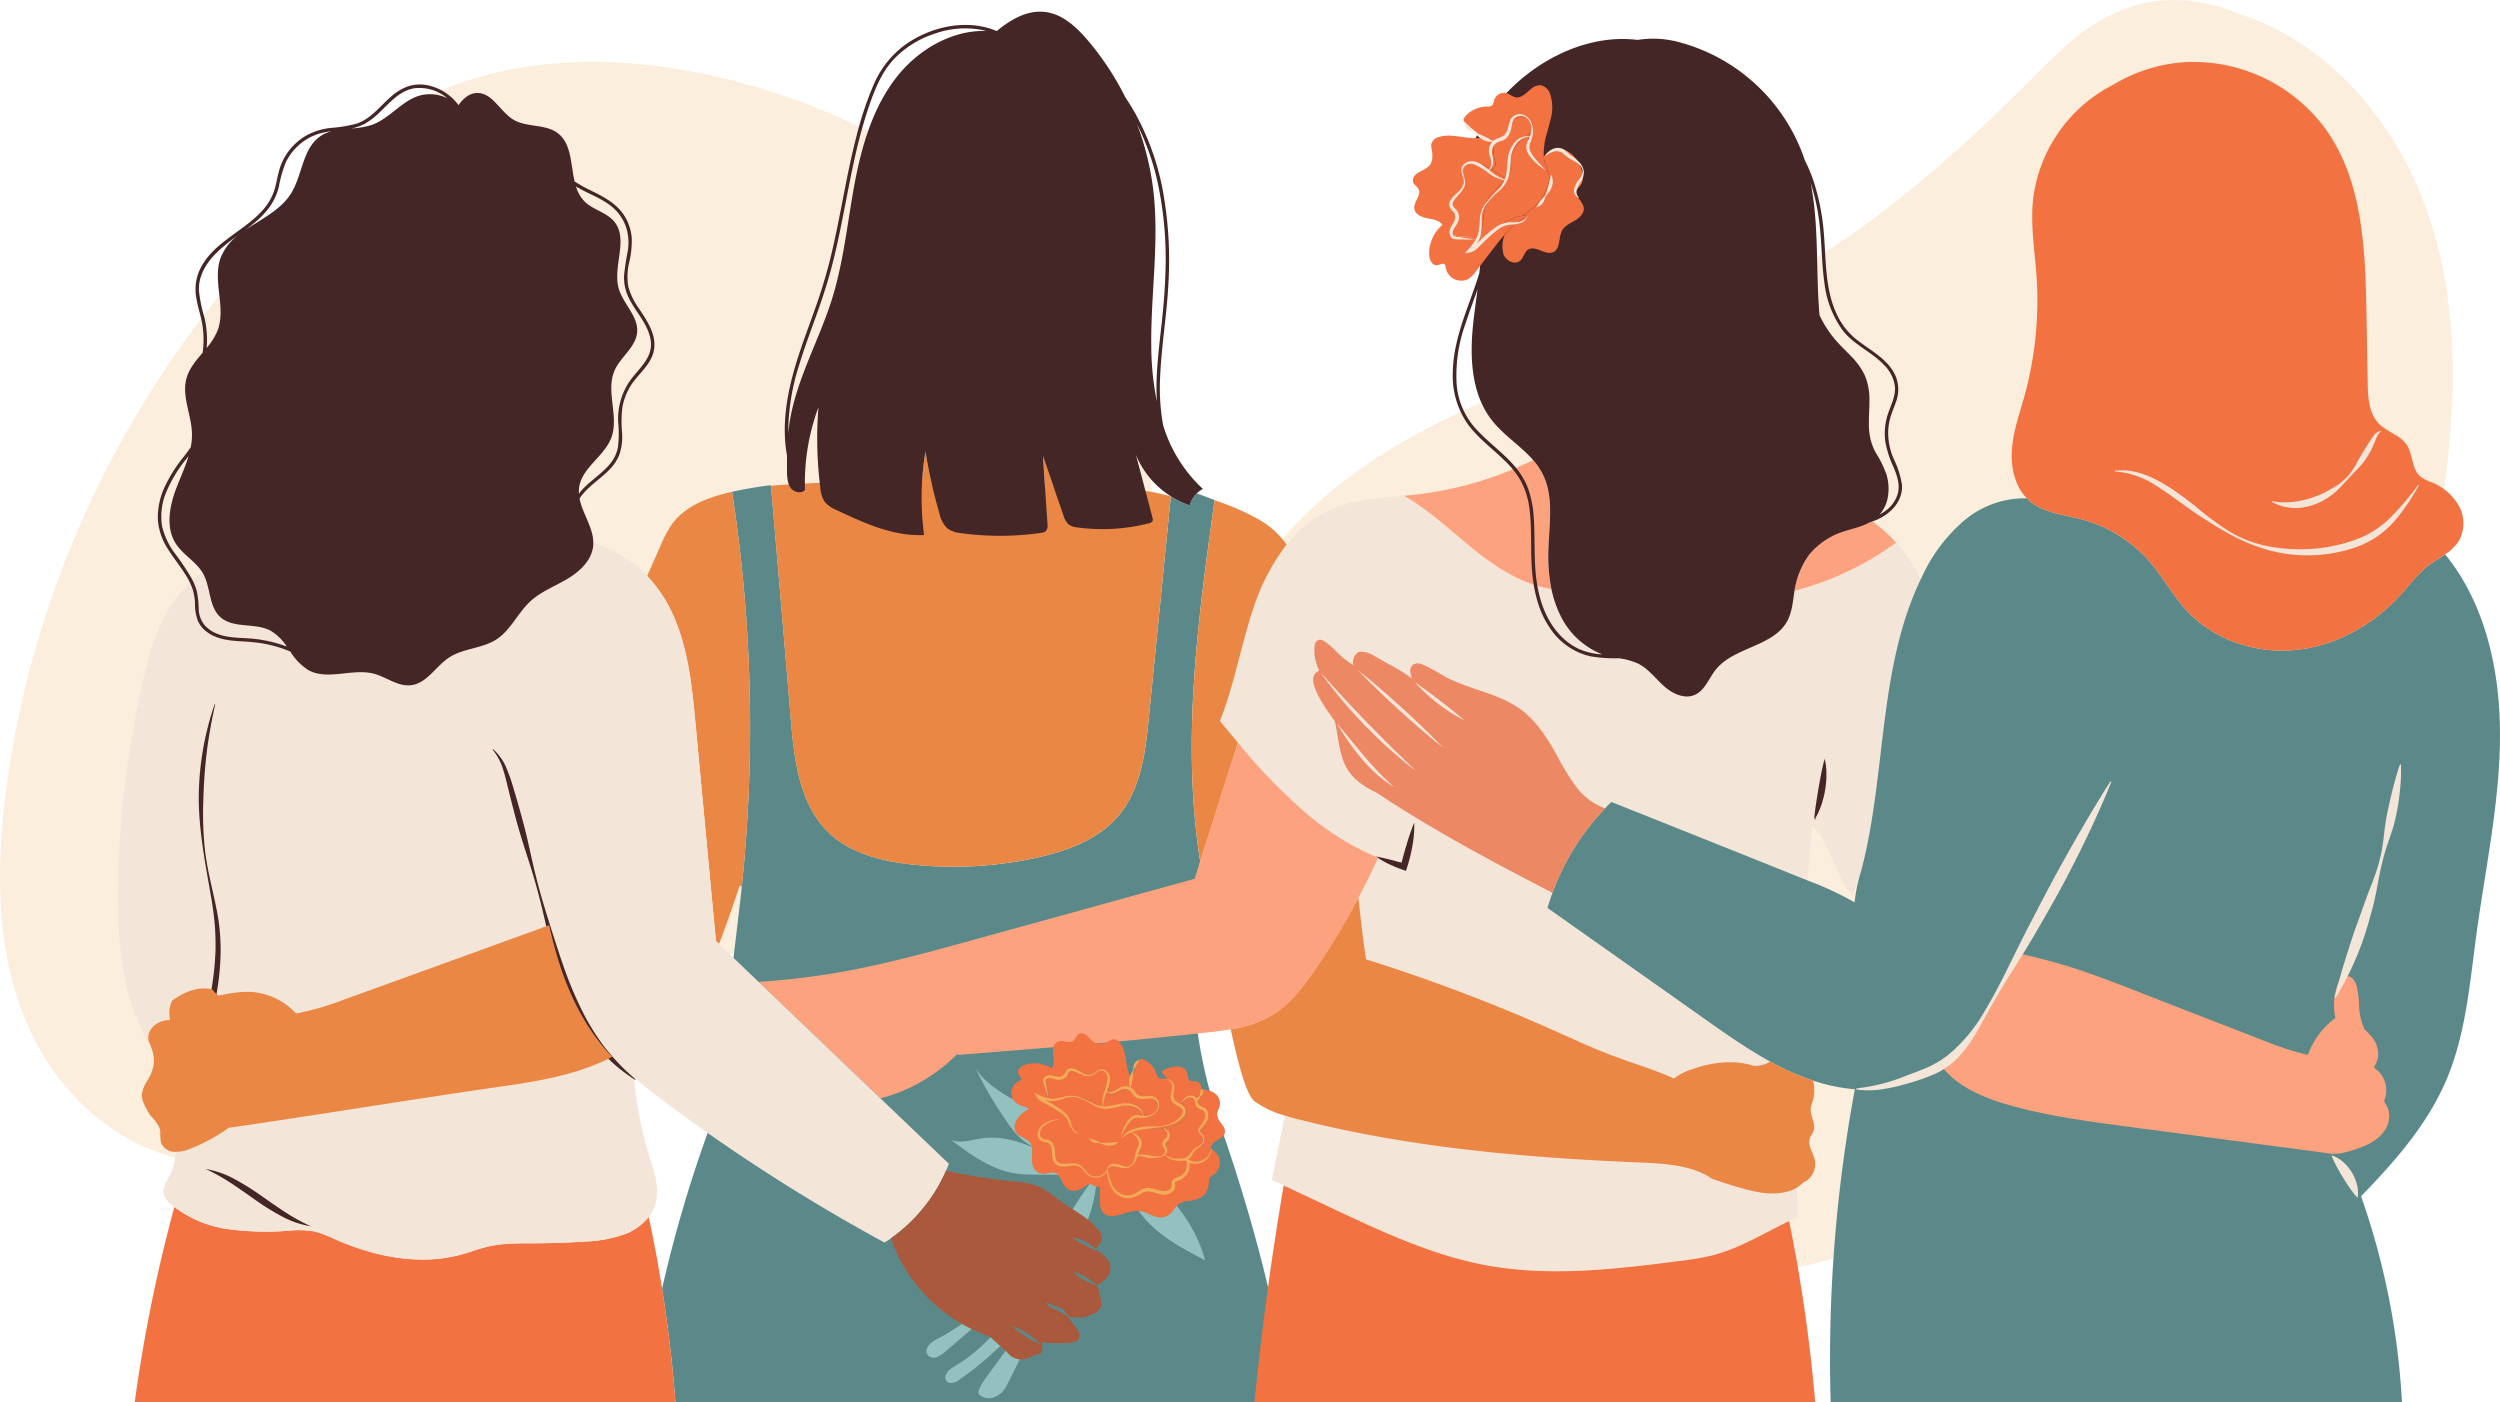 <svg id="Grupo_170254" data-name="Grupo 170254" xmlns="http://www.w3.org/2000/svg" xmlns:xlink="http://www.w3.org/1999/xlink" width="610" height="342.189" viewBox="0 0 610 342.189">
  <defs>
    <clipPath id="clip-path">
      <rect id="Rectángulo_49269" data-name="Rectángulo 49269" width="610" height="342.189" fill="none"/>
    </clipPath>
    <clipPath id="clip-path-3">
      <rect id="Rectángulo_49263" data-name="Rectángulo 49263" width="305.605" height="312.162" fill="none"/>
    </clipPath>
    <clipPath id="clip-path-4">
      <rect id="Rectángulo_49264" data-name="Rectángulo 49264" width="281.202" height="268.546" fill="none"/>
    </clipPath>
    <clipPath id="clip-path-5">
      <rect id="Rectángulo_49265" data-name="Rectángulo 49265" width="57.146" height="56.316" fill="none"/>
    </clipPath>
    <clipPath id="clip-path-6">
      <rect id="Rectángulo_49266" data-name="Rectángulo 49266" width="25.27" height="23.574" fill="none"/>
    </clipPath>
    <clipPath id="clip-path-7">
      <rect id="Rectángulo_49267" data-name="Rectángulo 49267" width="20.393" height="21.884" fill="none"/>
    </clipPath>
  </defs>
  <g id="Grupo_170253" data-name="Grupo 170253" clip-path="url(#clip-path)">
    <g id="Grupo_170252" data-name="Grupo 170252">
      <g id="Grupo_170251" data-name="Grupo 170251" clip-path="url(#clip-path)">
        <g id="Grupo_170238" data-name="Grupo 170238" transform="translate(292.852)" opacity="0.2" style="mix-blend-mode: multiply;isolation: isolate">
          <g id="Grupo_170237" data-name="Grupo 170237">
            <g id="Grupo_170236" data-name="Grupo 170236" clip-path="url(#clip-path-3)">
              <path id="Trazado_210336" data-name="Trazado 210336" d="M355.688,260.977a127.684,127.684,0,0,1-21.156-51.945c-3.165-19.079-2.03-39.372,5.676-57.292,8.137-18.952,23.641-33.063,41.144-43.376,18.688-11,39.392-17.672,59.568-25.32a270.814,270.814,0,0,0,29.706-12.914,200.085,200.085,0,0,0,27.883-17.8,309.635,309.635,0,0,0,25.161-21.36c3.984-3.726,7.889-7.529,11.756-11.383A144.811,144.811,0,0,1,546.567,9.12c7.212-5.832,15.566-9.412,24.946-9.1a41.9,41.9,0,0,1,15.1,3.462l.181.054c18.1,5.883,32.222,20.35,40.759,37.014,8.925,17.444,11.541,37.327,10.817,56.719-.752,20.16-4.619,40.338-10.084,59.715a259.645,259.645,0,0,1-23.746,57.624,203.7,203.7,0,0,1-37.795,48.539,187.85,187.85,0,0,1-52.97,34.388c-18.667,8.179-38.746,14.283-59.262,14.614a118.03,118.03,0,0,1-56.1-13.48,119.518,119.518,0,0,1-42.734-37.691" transform="translate(-332.883 0)" fill="#f2ac56"/>
            </g>
          </g>
        </g>
        <g id="Grupo_170241" data-name="Grupo 170241" transform="translate(0 15.093)" opacity="0.2" style="mix-blend-mode: multiply;isolation: isolate">
          <g id="Grupo_170240" data-name="Grupo 170240">
            <g id="Grupo_170239" data-name="Grupo 170239" clip-path="url(#clip-path-4)">
              <path id="Trazado_210337" data-name="Trazado 210337" d="M263,76.137c10.526,14.613,18.282,32.227,18.2,50.481-.074,18.309-6.431,36.906-15.817,52.482a108.363,108.363,0,0,1-36.916,36.841c-15.492,9.34-32.894,15.132-50.518,18.922-9.22,1.983-18.55,3.234-27.862,4.67-9.581,1.464-19.162,3.428-27.909,7.746-14.084,6.95-25.36,18.208-38.222,27-6.06,4.142-12.573,7.783-19.671,9.794a41.922,41.922,0,0,1-22.535.167c-15.271-4.2-27.807-16.41-34.358-30.587-8.08-17.476-8.441-37.379-6.227-56.18a236.9,236.9,0,0,1,12.305-52.047,244.584,244.584,0,0,1,23.2-47.692A239.269,239.269,0,0,1,67.584,58.392,175.816,175.816,0,0,1,83.864,40.073a79.712,79.712,0,0,1,22.109-15.2,86.152,86.152,0,0,1,24.193-6.774c17.448-2.325,35.359-.157,52.232,4.605A165.524,165.524,0,0,1,227.6,43,131.941,131.941,0,0,1,263,76.137" transform="translate(0 -17.156)" fill="#f2ac56"/>
            </g>
          </g>
        </g>
        <path id="Trazado_210338" data-name="Trazado 210338" d="M336.012,358.371H186.888q-1.048-13.932-3.259-27.758a321.275,321.275,0,0,1,11.117-37.994c1.788-3.2,7.285-50.975,7.717-54.634.224-1.846.424-3.692.624-5.538a374.982,374.982,0,0,0-2.387-96.262.009.009,0,0,1,.009-.009c3.135-.682,6.295-1.23,9.488-1.613q2.444,28.638,4.856,57.27c.84,9.854,2.1,20.631,9.222,27.491,5.363,5.147,13.063,7.019,20.456,7.809a94.869,94.869,0,0,0,30.41-1.7c7.4-1.638,14.977-4.424,19.866-10.228,5.5-6.544,6.578-15.617,7.417-24.132q2.681-26.893,5.339-53.785a20.66,20.66,0,0,0,4.59,2.212,6.609,6.609,0,0,1,1.772-2.944c1.438.549,2.886,1.1,4.324,1.638-4.083,29.246-8.149,59.007-3.526,88.162-.15.482-.691,5.381-1.322,11.783a123.681,123.681,0,0,0,6.378,53.028c7.11,20.341,15.009,48.339,16.033,67.207" transform="translate(-22.082 -16.182)" fill="#5b8989"/>
        <path id="Trazado_210339" data-name="Trazado 210339" d="M311.394,136.159q-2.666,26.894-5.34,53.788c-.836,8.516-1.909,17.586-7.416,24.131-4.883,5.806-12.466,8.586-19.865,10.231a94.967,94.967,0,0,1-30.413,1.7c-7.328-.774-14.956-2.622-20.313-7.671-.044-.044-.1-.088-.141-.132-7.126-6.862-8.384-17.639-9.22-27.492l-1.372-16.179q-1.729-20.48-3.475-40.961l.51-.026c.07-.079,14.2-1,21.158-.871,5.059.1,10.117.22,15.167.343a70.148,70.148,0,0,1,.853-7.795c.422,2.639.933,5.261,1.531,7.847q10,.264,20,.528,3.814.106,7.645.194c-.167-2.49-.334-4.971-.5-7.46q1.293,3.748,2.6,7.513c3.035.079,6.079.15,9.123.229,3.1.07,6.211.158,9.317.229a66.892,66.892,0,0,1,10.161,1.856" transform="translate(-25.715 -15.059)" fill="#ea8744"/>
        <g id="Grupo_170244" data-name="Grupo 170244" transform="translate(191.599 146.975)" opacity="0.3" style="mix-blend-mode: multiply;isolation: isolate">
          <g id="Grupo_170243" data-name="Grupo 170243">
            <g id="Grupo_170242" data-name="Grupo 170242" clip-path="url(#clip-path-5)">
              <path id="Trazado_210340" data-name="Trazado 210340" d="M268.753,206.89c-3.29,2.34-7.355,3.132-11.226,3.959a49.6,49.6,0,0,0-5.824,1.5,26.544,26.544,0,0,0-5.9,3.026c-3.713,2.437-7.135,5.358-11.331,6.976a14.756,14.756,0,0,1-5.947,1.02c-.044-.044-.1-.088-.141-.132-7.126-6.862-8.384-17.639-9.22-27.492l-1.372-16.179a42.407,42.407,0,0,1,4.161-4.179,33.758,33.758,0,0,1,11.032-6.968c8.12-2.824,17.2-.915,24.694,2.815,6.968,3.449,13.715,8.938,16.275,16.522,2.235,6.633.721,14.912-5.2,19.134" transform="translate(-217.789 -167.065)" fill="#ea8744"/>
            </g>
          </g>
        </g>
        <path id="Trazado_210341" data-name="Trazado 210341" d="M200.2,136.408a374.983,374.983,0,0,1,2.387,96.262l-.549-.1q-2.295,7.023-4.923,13.929l-.157.166c-.233-.216-.457-.432-.691-.657q-2.482-26.406-4.956-52.829c-.881-9.372-1.821-18.968-5.845-27.483a33.911,33.911,0,0,0-5.971-8.773q1.6-3.617,3.2-7.226a27.861,27.861,0,0,1,2.96-5.538c3.368-4.5,9.039-6.52,14.544-7.751" transform="translate(-21.585 -16.404)" fill="#ea8744"/>
        <path id="Trazado_210342" data-name="Trazado 210342" d="M309.992,104.215a50.656,50.656,0,0,1-.755-11.582c.3-7.82,1.679-15.554,2.046-23.372A94.323,94.323,0,0,0,309.829,46.5a62.655,62.655,0,0,0-6.786-18.681c-.7-1.247-1.466-2.463-2.269-3.652a68.728,68.728,0,0,0-9.224-13.984c-2.711-3.168-6.012-6.253-10.145-6.844-4.419-.628-8.461,1.7-12.027,4.624-7.463-3.153-16.567-1.014-22.873,3.754a23.5,23.5,0,0,0-7.252,9.553,82.387,82.387,0,0,0-4.145,12.537c-2.25,8.711-3.594,17.62-5.568,26.393a128.021,128.021,0,0,1-3.651,13.121c-1.477,4.349-3.142,8.633-4.591,12.993-2.683,8.074-4.645,16.778-3.087,25.279-.022,1.319-.018,2.639,0,3.956a9.766,9.766,0,0,0,.34,2.794,3.694,3.694,0,0,0,.549,1.1c.807,1.089,2.628,1.513,3.493.474a52.877,52.877,0,0,1,3.285-20.158,95.456,95.456,0,0,0,.465,19.675,7.051,7.051,0,0,0,1.057,3.393,7.358,7.358,0,0,0,2.944,2.037c6.752,3.185,13.845,6.444,21.3,6.07a68.914,68.914,0,0,1,.341-20.382,123.626,123.626,0,0,0,3.418,15.126,6.942,6.942,0,0,0,2,3.7,6.751,6.751,0,0,0,3.335,1.107,69.651,69.651,0,0,0,19.417-.076,2.087,2.087,0,0,0,1.239-.473,2.164,2.164,0,0,0,.366-1.68q-.561-8.294-1.106-16.6,2.507,7.271,5.015,14.535a4.736,4.736,0,0,0,1.156,2.088,4.481,4.481,0,0,0,2.361.823,45.655,45.655,0,0,0,17.28-1.022,1.291,1.291,0,0,0,.932-.566,1.324,1.324,0,0,0-.033-.857q-2.008-7.646-4.025-15.3a21.775,21.775,0,0,0,8.515,10.129,20.649,20.649,0,0,0,4.591,2.212,6.624,6.624,0,0,1,1.771-2.944,6.072,6.072,0,0,1,1.455-1.064,35.162,35.162,0,0,1-9.681-15.48m-65.1-84.939c-5.8,7.451-8.507,16.848-10.229,26.128s-2.636,18.768-5.43,27.79c-3.143,10.112-8.623,19.517-10.345,29.962-.16.984-.284,1.974-.382,2.966a53.758,53.758,0,0,1,2.579-16.376c1.289-4.3,2.879-8.505,4.393-12.732s2.881-8.468,3.97-12.813c2.132-8.5,3.455-17.181,5.391-25.728a115.709,115.709,0,0,1,3.525-12.615c1.366-3.911,3-7.864,5.842-10.95a24,24,0,0,1,9.91-6.252A22.14,22.14,0,0,1,266.254,7.8c.178.042.35.1.526.15-8.411-.251-16.647,4.6-21.89,11.328m62.2,66.068c-.2-12.557,1.9-25.138.59-37.628a68.726,68.726,0,0,0-4.061-17.029,62.191,62.191,0,0,1,5,14.116,89.415,89.415,0,0,1,1.9,22.682c-.126,3.849-.447,7.686-.864,11.514-.425,3.895-.913,7.785-1.155,11.7a65.816,65.816,0,0,0-.06,7.627,70.44,70.44,0,0,1-1.352-12.979" transform="translate(-26.174 -0.39)" fill="#442626"/>
        <path id="Trazado_210343" data-name="Trazado 210343" d="M509.4,157.809c-10.566,21.95-8.366,47.849-14.63,71.435-.141.528-.959,2.683-2.173,5.771-4.161-5.05-5.208-12.589-9.862-17.243,0,6.519-1.487,13.645-1.487,20.4,0,5.322.924,10.407,4.214,14.806-3.589,9.079-6.844,17.551-6.915,18.7a54.934,54.934,0,0,1,.369,6.95c.167,7.671.176,19.865.255,27.642.035,3.827.1,6.581.194,7.205-.721.326-1.434.651-2.129.994-6.193,2.991-12.088,6.677-18.721,8.366a62.792,62.792,0,0,1-7.9,1.355c-15.835,2.05-32,3.959-47.691.994-12.9-2.446-24.941-8.085-36.817-13.662q-6.11-2.877-12.2-5.736c-.968-.457-1.927-.906-2.894-1.364q1.57-7.759,3.149-15.519l.044-.167,10.83-40.838q3.814-5.991,7.117-12.29,2.547-4.79,4.768-9.748a.264.264,0,0,0,.035-.07c-.123-.053-.246-.1-.37-.15a.009.009,0,0,1-.009-.009c-.326-.132-.651-.264-.977-.4q-2.428-1.056-4.759-2.34c-.5-.273-.994-.554-1.487-.836-.413-.246-.836-.493-1.24-.748-.475-.29-.941-.589-1.408-.889s-.924-.607-1.381-.924l-.079-.053c-.449-.3-.88-.607-1.311-.915a.009.009,0,0,0-.009-.009c-1.214-.862-2.393-1.777-3.545-2.71a134.518,134.518,0,0,1-17.648-18.088c-1.478-1.742-2.93-3.5-4.381-5.27,3.545-8.877,5.111-18.475,8.19-27.562a51.107,51.107,0,0,1,8.076-15.466,28.458,28.458,0,0,1,10.143-8.27c5.736-2.683,12.184-3.053,18.527-3.651,6.431,3.7,11.8,8.947,17.6,13.557,5.419,4.293,11.542,8.138,18.334,9.193l59.321.449a73.991,73.991,0,0,0,24.8-11.762,37.683,37.683,0,0,1,6.053,8.868" transform="translate(-40.688 -16.535)" fill="#f4e5d9"/>
        <path id="Trazado_210344" data-name="Trazado 210344" d="M390.968,228.14a27.836,27.836,0,0,1-.437,5.579c-.165.915-.341,1.828-.567,2.729s-.474,1.8-.759,2.681l-.26.8-.748-.26a33.972,33.972,0,0,1-3.413-1.394,22.435,22.435,0,0,1-3.2-1.867c1.228.215,2.408.514,3.588.8l3.5.931-1.007.544.706-2.654c.24-.883.508-1.759.767-2.64a54.318,54.318,0,0,1,1.832-5.251" transform="translate(-45.887 -27.435)" fill="#442626"/>
        <path id="Trazado_210345" data-name="Trazado 210345" d="M503.581,225.354c-.182,0-.306-.218-.332-.391a2.074,2.074,0,0,1,0-.529l.1-.958c.082-.632.16-1.261.256-1.883.185-1.246.377-2.48.589-3.711s.438-2.46.678-3.7.5-2.478.871-3.74a15.806,15.806,0,0,1,.421,3.864,22.688,22.688,0,0,1-.332,3.852,22.921,22.921,0,0,1-.973,3.742c-.208.611-.463,1.208-.731,1.8-.143.292-.287.582-.443.867a1.946,1.946,0,0,0-.194.4c-.041.13-.065.291.083.386" transform="translate(-60.516 -25.307)" fill="#442626"/>
        <path id="Trazado_210346" data-name="Trazado 210346" d="M484.754,381.728H347.929q2.631-26.581,7.126-52.937l12.2,5.738c11.883,5.579,23.924,11.218,36.822,13.662,15.691,2.968,31.857,1.056,47.69-.99a64.861,64.861,0,0,0,7.9-1.356c6.636-1.7,12.532-5.38,18.719-8.366a385.13,385.13,0,0,1,6.369,44.248" transform="translate(-41.84 -39.538)" fill="#f27242"/>
        <path id="Trazado_210347" data-name="Trazado 210347" d="M169.3,382.443H37.354a374.547,374.547,0,0,1,9.688-47.707,27.656,27.656,0,0,0,12.615,5.347,68.5,68.5,0,0,0,15.442.441,22.844,22.844,0,0,1,5.98.166,25.811,25.811,0,0,1,5.047,1.888c9.738,4.324,20.847,6.586,31.109,3.725,2.12-.59,4.183-1.4,6.337-1.9,3.816-.889,7.792-.781,11.716-.8s7.867-.15,11.783-.416a31.683,31.683,0,0,0,10.253-1.954,13.553,13.553,0,0,0,5.454-4.075q1.871,8.719,3.26,17.521,2.208,13.808,3.259,27.758" transform="translate(-4.492 -40.253)" fill="#f27242"/>
        <path id="Trazado_210348" data-name="Trazado 210348" d="M361.568,234.027a.263.263,0,0,1-.035.07q-2.23,4.949-4.768,9.748-3.3,6.295-7.117,12.29-1.069,1.676-2.173,3.325l-.211.317c-.4.607-.809,1.214-1.223,1.812-2.894,4.188-6.079,8.366-10.46,10.979a28.537,28.537,0,0,1-9.976,3.352c-1.152.194-2.323.361-3.484.5-.792.106-1.575.194-2.358.273q-2.784.317-5.578.607c-18.334,1.944-36.712,3.4-55.1,4.856l-.2-.211a41.116,41.116,0,0,1-18.73,10.83q-14.872-14.212-29.735-28.425a186.368,186.368,0,0,0,21.624-2.692c7.038-1.311,14-3.018,20.912-4.865q2.586-.686,5.173-1.4,2.534-.686,5.067-1.39,6.189-1.716,12.369-3.413,5.318-1.478,10.645-2.947,15.294-4.236,30.589-8.454c.449-1.416.9-2.842,1.346-4.249q4.606-14.5,9.2-28.988a134.519,134.519,0,0,0,17.648,18.088c1.152.933,2.331,1.847,3.545,2.71a.009.009,0,0,1,.009.009c.431.308.871.616,1.311.915l.079.053c.457.317.915.625,1.381.924s.933.6,1.408.889c.4.255.818.5,1.24.748.493.282.985.563,1.487.836q2.336,1.28,4.759,2.34c.326.141.651.273.977.4a.009.009,0,0,0,.009.009c.123.053.246.1.37.15" transform="translate(-25.304 -24.767)" fill="#fca27e"/>
        <g id="Grupo_170247" data-name="Grupo 170247" transform="translate(227.651 225.825)" opacity="0.3" style="mix-blend-mode: multiply;isolation: isolate">
          <g id="Grupo_170246" data-name="Grupo 170246">
            <g id="Grupo_170245" data-name="Grupo 170245" clip-path="url(#clip-path-6)">
              <path id="Trazado_210349" data-name="Trazado 210349" d="M279.091,276.4c-3.1,2.815-8.006,5.252-12.044,2.956-3.836-2.182-5.067-6.959-6.07-10.918-.053-.22-.106-.44-.158-.651a17.862,17.862,0,0,0-2.05-4.891q2.586-.686,5.173-1.4,2.534-.686,5.067-1.39,6.189-1.716,12.369-3.413a20.126,20.126,0,0,1,2.578,7.575,14.312,14.312,0,0,1-4.865,12.132" transform="translate(-258.769 -256.694)" fill="#fca27e"/>
            </g>
          </g>
        </g>
        <path id="Trazado_210350" data-name="Trazado 210350" d="M515.812,143.9a37.051,37.051,0,0,1,6.694,5.788,74.024,74.024,0,0,1-24.8,11.767q.088-.562.2-1.123a21.49,21.49,0,0,1,17.879-16.607Z" transform="translate(-59.852 -17.283)" fill="#fca27e"/>
        <path id="Trazado_210351" data-name="Trazado 210351" d="M423.1,130.77c2.886,5.472,1.78,12.058,1.547,18.236a41.588,41.588,0,0,0,.715,10.062c-6.785-1.056-12.914-4.906-18.336-9.2-5.8-4.607-11.168-9.854-17.6-13.554,1.048-.092,2.087-.2,3.118-.316a87.477,87.477,0,0,0,28.365-8.374,16.466,16.466,0,0,1,2.187,3.143" transform="translate(-46.831 -15.348)" fill="#fca27e"/>
        <path id="Trazado_210352" data-name="Trazado 210352" d="M661.613,196.468c-.1,16.222-3.6,32.207-5.771,48.28-1.619,11.929-2.569,24.158-7.258,35.243-4.619,10.909-12.554,19.961-20.868,28.5a181.043,181.043,0,0,1,9.985,50.313h-139.4a360.575,360.575,0,0,1,5.9-76.406,41.643,41.643,0,0,1-8.841-1.68c-.457-.141-.915-.281-1.372-.44-.73-.238-1.46-.5-2.182-.774a64.188,64.188,0,0,1-8.27-3.862c-.413-.229-.827-.457-1.232-.7-5.067-2.886-9.906-6.281-14.674-9.651q-19.214-13.579-38.419-27.131c.361-1.258.765-2.49,1.214-3.713a59.247,59.247,0,0,1,12.818-20.586c.5-.537,1.02-1.056,1.548-1.557q24.1,9.58,48.166,19.266a76.556,76.556,0,0,1,11.182,5.226,37.924,37.924,0,0,1,1.548-7.478c6.264-23.586,4.064-49.486,14.63-71.435.1-.22.211-.457.326-.677a39.815,39.815,0,0,1,10.311-13.645,22.858,22.858,0,0,1,15.22-5.349,8.721,8.721,0,0,0,.774.73c3.457,2.868,8.252,3.237,12.589,4.381a33.3,33.3,0,0,1,16.469,10.205c3.4,3.88,5.859,8.525,9.378,12.281,6.677,7.1,16.935,10.407,26.621,9.369s18.739-6.149,25.293-13.372c2.252-2.472,4.249-5.208,6.915-7.24,1.267-.968,2.7-1.786,4.012-2.7,9.968,12.255,13.487,28.759,13.381,44.594" transform="translate(-51.615 -16.618)" fill="#5b8989"/>
        <path id="Trazado_210353" data-name="Trazado 210353" d="M582.913,22.621a39.1,39.1,0,0,1,16.83-5.364A39.986,39.986,0,0,1,634.811,33.93c8.84,12.673,9.43,29.146,9.7,44.6q.149,8.444.3,16.888c.058,3.593.282,7.584,2.835,10.121,2,1.971,5.114,2.7,6.669,5.031,1.6,2.386,1.181,5.929,3.368,7.783a10.392,10.392,0,0,0,2.686,1.372,13.271,13.271,0,0,1,6.677,5.729,8.8,8.8,0,0,1,.026,8.565,11.271,11.271,0,0,1-3.36,3.3c-1.313.914-2.744,1.737-4.016,2.7-2.661,2.029-4.665,4.765-6.91,7.243-6.561,7.217-15.6,12.331-25.3,13.371s-19.941-2.271-26.618-9.372c-3.526-3.758-5.988-8.4-9.38-12.282a33.32,33.32,0,0,0-16.473-10.2c-4.333-1.147-9.131-1.513-12.582-4.382a9.527,9.527,0,0,1-.781-.732c-2.9-2.969-3.925-7.476-3.668-11.667.283-4.548,1.854-8.906,3.077-13.3a87.238,87.238,0,0,0,2.977-28.731c-.416-6.511-1.572-13.03-.84-19.508A36.255,36.255,0,0,1,578.946,24.95a37.206,37.206,0,0,1,3.967-2.329" transform="translate(-67.096 -2.063)" fill="#f27242"/>
        <path id="Trazado_210354" data-name="Trazado 210354" d="M647.591,305.066c-.475,3.026-3.1,5.111-5.754,6.264a34.29,34.29,0,0,1-4.918,1.636,9.341,9.341,0,0,1-4.54.167l-48.923-6.493c-9.572-1.276-19.17-2.56-28.451-5.19-6.193-1.768-12.554-4.364-16.486-9.422-.132-.15-.246-.308-.361-.466l1.425-.018a110.992,110.992,0,0,0,17.4-27.14,132.461,132.461,0,0,1,14.287,3.792c4.83,1.566,9.563,3.413,14.287,5.252q11.177,4.355,22.346,8.7l8.551,3.325a77.136,77.136,0,0,0,11.375,3.739,19.633,19.633,0,0,1,6.721-9.035,14.762,14.762,0,0,1-.035-6.114c.273-1.355.792-3.308,2.2-3.915,1.619-.686,2.683,1,3.062,2.323a27.01,27.01,0,0,1,.581,5.525,16.965,16.965,0,0,0,1.285,4.971,17.639,17.639,0,0,1,1.715,1.724,6.661,6.661,0,0,1,1.627,4.619,5.153,5.153,0,0,1-.642,2.155c-.123.229-.37.563-.264.836.062.176.325.334.457.44a5.469,5.469,0,0,1,.669.607,6.62,6.62,0,0,1,1.689,5.463,6.432,6.432,0,0,1-.238.985,2.747,2.747,0,0,0-.167.519.826.826,0,0,0,.229.686,5.485,5.485,0,0,1,.871,4.064" transform="translate(-64.716 -31.796)" fill="#fca27e"/>
        <g id="Grupo_170250" data-name="Grupo 170250" transform="translate(543.19 250.353)" opacity="0.3" style="mix-blend-mode: multiply;isolation: isolate">
          <g id="Grupo_170249" data-name="Grupo 170249">
            <g id="Grupo_170248" data-name="Grupo 170248" clip-path="url(#clip-path-7)">
              <path id="Trazado_210355" data-name="Trazado 210355" d="M637.832,291.744a18.959,18.959,0,0,1-1.979,7.9,12.461,12.461,0,0,1-6.712,6.343,6.875,6.875,0,0,1-5.155-.062,6.968,6.968,0,0,1-3.106-3.237c-1.724-3.4-1.61-7.425-1.909-11.129a21.623,21.623,0,0,0-1.531-6.985l8.551,3.325a73.8,73.8,0,0,0,11.841,3.844" transform="translate(-617.439 -284.574)" fill="#fca27e"/>
            </g>
          </g>
        </g>
        <path id="Trazado_210356" data-name="Trazado 210356" d="M345.6,165.032c-3.079,9.088-4.645,18.686-8.19,27.562,1.452,1.768,2.9,3.528,4.381,5.27q-4.606,14.489-9.2,28.988c-4.619-29.155-.554-58.917,3.528-88.168.422.167.853.326,1.284.493a58.33,58.33,0,0,1,9.589,4.32,20.576,20.576,0,0,1,6.686,6.07,51.108,51.108,0,0,0-8.076,15.466" transform="translate(-39.749 -16.677)" fill="#ea8744"/>
        <path id="Trazado_210357" data-name="Trazado 210357" d="M512.509,119.426a22.092,22.092,0,0,0-2.006-6.2,15.93,15.93,0,0,1-1.319-6.967,14.3,14.3,0,0,1,.678-3.6c.356-1.1.819-2.166,1.188-3.263a8.542,8.542,0,0,0-.012-6.22c-1.72-4.086-5.818-6.147-9.156-8.7a17.118,17.118,0,0,1-4.471-5.008,23.107,23.107,0,0,1-2.384-6.127c-1.2-4.9-1.121-9.983-1.544-14.98A54.258,54.258,0,0,0,490.872,45.2a37.393,37.393,0,0,0-2.076-4.869c-.04-.125-.072-.251-.114-.375a44.35,44.35,0,0,0-29.927-28.214,24.271,24.271,0,0,0-10.736-.715c-13.006-1.63-26.6,5.746-34.668,16.074-3.392,4.341-6.279,9.4-6.486,14.9-.191,4.789,1.664,9.413,2.428,14.145a45.988,45.988,0,0,1,.132,11.709c-1.038,3.411-2.326,6.753-3.437,9.938-1.628,4.67-3,9.479-3.056,14.46a20.542,20.542,0,0,0,3.806,12.726c2.524,3.347,5.943,5.827,8.907,8.748a21.909,21.909,0,0,1,3.865,4.856,19.457,19.457,0,0,1,2.158,7.089c.632,5.038.172,10.148.629,15.2.428,4.719,1.532,9.472,4.209,13.452a16.174,16.174,0,0,0,9.917,7.08,35.275,35.275,0,0,0,7.026.5,16.526,16.526,0,0,1,4.722,1.313c2.486,1.247,4.191,3.593,6.261,5.455s5.031,3.285,7.568,2.154c2.437-1.081,3.393-3.975,5.039-6.07,4.432-5.646,14.079-5.622,17.5-11.925,1.214-2.236,1.372-4.847,1.772-7.384q.087-.562.2-1.123a20.26,20.26,0,0,1,3.451-7.784,18.862,18.862,0,0,1,1.589-1.679,18.032,18.032,0,0,1,4.9-3.2c1.829-.807,3.8-1.223,5.7-1.854a16.3,16.3,0,0,0,2.528-1.079,15.007,15.007,0,0,0,1.869-.689c3.422-1.543,6.332-4.637,5.967-8.622m-78.733,40.258a15.276,15.276,0,0,1-4.979-3.746c-3.141-3.5-4.7-8.036-5.384-12.626-.757-5.089-.381-10.222-.7-15.337a26.742,26.742,0,0,0-1.258-7.047,17.949,17.949,0,0,0-3.154-5.548c-2.667-3.247-6.141-5.689-9.033-8.716a18.288,18.288,0,0,1-5.423-12.022,37.2,37.2,0,0,1,2.185-14.371c.893-2.756,1.95-5.549,2.936-8.374-.367,2.863-.788,5.725-1.085,8.58-.839,8.108-.432,16.973,4.607,23.384,2.869,3.668,7.043,6.237,10.054,9.7a16.494,16.494,0,0,1,2.187,3.143c2.886,5.472,1.78,12.058,1.547,18.236a41.588,41.588,0,0,0,.715,10.062,26.924,26.924,0,0,0,1.871,5.763,19.163,19.163,0,0,0,10.561,10.208,16.4,16.4,0,0,1-5.644-1.295m77.786-38.149a7.794,7.794,0,0,1-3.084,4.423,11.483,11.483,0,0,1-1.407.9,8.79,8.79,0,0,0,2.041-4.481,12.142,12.142,0,0,0-.341-5.213,26.245,26.245,0,0,0-2.628-5.389,13.518,13.518,0,0,1-1.671-6.261c-.083-2.154.125-4.3.117-6.453a15.355,15.355,0,0,0-1.064-6.029,16.748,16.748,0,0,0-3.293-4.682c-1.356-1.438-2.811-2.777-4.083-4.283a26.718,26.718,0,0,1-3.476-5.322c-.1-.183-.175-.374-.267-.566-.941-10.755-.07-21.783-2.165-32.248a50.974,50.974,0,0,1,2.144,9.846c.593,4.835.516,9.729,1.22,14.553a24.31,24.31,0,0,0,4.534,11.68c2.74,3.467,6.971,5.141,9.975,8.307a8.931,8.931,0,0,1,2.711,5.47c.125,2.281-1,4.371-1.708,6.476a15.219,15.219,0,0,0-.65,6.839,25.459,25.459,0,0,0,2.029,6.25c.8,1.942,1.541,4.065,1.065,6.186" transform="translate(-48.454 -1.287)" fill="#442626"/>
        <path id="Trazado_210358" data-name="Trazado 210358" d="M435.433,218.587a59.247,59.247,0,0,0-12.818,20.586l-.035-.009c-14.621-7.548-29.2-15.3-42.888-24.422-3.158-1.478-6.132-3.5-7.68-6.739-1.619-3.378-1.654-7.188-2.551-10.777-8.454-11.34-4.284-11.665-3.792-12.325a10.805,10.805,0,0,1-1.144-5.49,2.949,2.949,0,0,1,.238-1.205,1.349,1.349,0,0,1,.915-.765,1.688,1.688,0,0,1,1.161.29,17.6,17.6,0,0,1,3.3,2.868,23.486,23.486,0,0,0,3.959,3.088c-.572-1.091.334-3.167,1.566-3.334a5.979,5.979,0,0,1,3.5,1.064c1.205.686,2.41,1.355,3.625,2.032a53.315,53.315,0,0,1,5.6,3.449,4.682,4.682,0,0,1-.484-1.636,1.966,1.966,0,0,1,.765-1.812,2.674,2.674,0,0,1,2.34.07,48.525,48.525,0,0,1,5.314,2.886c5.912,3.211,13.047,4.02,18.483,8,3.827,2.789,6.457,6.9,8.762,11.041a60.138,60.138,0,0,0,4.724,7.733,15.268,15.268,0,0,0,7.126,5.384Z" transform="translate(-43.798 -21.335)" fill="#ed8864"/>
        <path id="Trazado_210359" data-name="Trazado 210359" d="M392.421,189.238c2.142,1.424,4.151,2.974,6.174,4.51,2.008,1.559,4.021,3.1,5.947,4.806a42.486,42.486,0,0,1-12.121-9.316" transform="translate(-47.19 -22.757)" fill="#f4e5d9"/>
        <path id="Trazado_210360" data-name="Trazado 210360" d="M376.616,185.855c.925.726,1.824,1.478,2.739,2.215l2.683,2.277c1.789,1.518,3.53,3.088,5.271,4.658s3.455,3.172,5.134,4.809l2.519,2.458c.818.844,1.657,1.664,2.456,2.528-.933-.716-1.831-1.474-2.746-2.208l-2.684-2.277c-1.788-1.518-3.53-3.089-5.271-4.659-1.726-1.586-3.453-3.173-5.133-4.81s-3.369-3.265-4.969-4.99" transform="translate(-45.29 -22.35)" fill="#f4e5d9"/>
        <path id="Trazado_210361" data-name="Trazado 210361" d="M366.316,186.573c1.881,2.061,3.734,4.137,5.624,6.176s3.792,4.065,5.732,6.053,3.9,3.958,5.871,5.917q1.482,1.469,2.994,2.908l3,2.908c-1.123-.829-2.2-1.713-3.29-2.586q-1.6-1.349-3.169-2.736c-2.089-1.851-4.089-3.8-6.039-5.8-1.935-2.012-3.823-4.071-5.607-6.219s-3.521-4.332-5.118-6.621" transform="translate(-44.051 -22.436)" fill="#f4e5d9"/>
        <path id="Trazado_210362" data-name="Trazado 210362" d="M370.793,200.645c2.339,2.637,4.462,5.421,6.734,8.062a73.282,73.282,0,0,0,7.281,7.509,31.8,31.8,0,0,1-7.949-6.938,60.973,60.973,0,0,1-6.066-8.633" transform="translate(-44.589 -24.128)" fill="#f4e5d9"/>
        <path id="Trazado_210363" data-name="Trazado 210363" d="M235.463,301.093c-.216.566-.449,1.13-.7,1.688a39.853,39.853,0,0,1-13.479,16.531c-.5.357-1,.691-1.514,1.014A441.688,441.688,0,0,1,176.6,293.576q-4.752-3.331-9.421-6.793c-2.911-2.162-5.8-4.366-8.541-6.727l-.017.017a93.248,93.248,0,0,0,3.792,19.375c1.156,3.726,2.553,7.684,1.456,11.426a9.732,9.732,0,0,1-1.647,3.177,13.548,13.548,0,0,1-5.455,4.074,31.679,31.679,0,0,1-10.253,1.955q-5.875.4-11.783.415c-3.925.017-7.9-.091-11.717.8-2.154.5-4.216,1.306-6.336,1.9-10.261,2.86-21.372.6-31.109-3.726a25.876,25.876,0,0,0-5.048-1.888,22.839,22.839,0,0,0-5.979-.166,68.448,68.448,0,0,1-15.442-.441,27.663,27.663,0,0,1-12.615-5.346c-.424-.333-.831-.691-1.231-1.064a4.678,4.678,0,0,1-1.264-1.672c-.607-1.589.416-3.293,1.264-4.765,2.337-4.034,2.27-15.068,2.536-19.883-5.513-7.126-11.442-18.769-13.214-27.4-1.871-9.114-2.079-18.486-1.746-27.774a242.049,242.049,0,0,1,6.586-48.056,56.033,56.033,0,0,1,4.174-12.44,31.734,31.734,0,0,1,3.16-5.347,33.162,33.162,0,0,1,11.277-9.28,89.586,89.586,0,0,1,13.347-5.8,105.422,105.422,0,0,1,28.78-5.454,127.353,127.353,0,0,1,29.42,1.979,140.371,140.371,0,0,1,14.42,3.418c4.831,1.423,9.72,3.027,13.837,6.012a.8.8,0,0,1,.117.125,29.423,29.423,0,0,1,3.9,3.442,33.922,33.922,0,0,1,5.97,8.773c4.025,8.516,4.964,18.112,5.846,27.483q2.482,26.419,4.956,52.83c.233.224.457.441.691.656.748.724,1.5,1.447,2.253,2.162l7.484,7.16q14.868,14.207,29.737,28.422,8.344,7.984,16.681,15.95" transform="translate(-3.932 -17.138)" fill="#f4e5d9"/>
        <path id="Trazado_210364" data-name="Trazado 210364" d="M136.731,207.776a12.565,12.565,0,0,1,3.274,4.619,45.513,45.513,0,0,1,1.833,5.339c1.066,3.574,2.095,7.158,2.98,10.78.863,3.629,1.606,7.29,2.526,10.9s1.993,7.185,3.113,10.743,2.257,7.1,3.464,10.6a93.328,93.328,0,0,0,4.234,10.215,54.477,54.477,0,0,0,5.711,9.387,50.58,50.58,0,0,0,7.671,7.987l-.1.135a38.789,38.789,0,0,1-8.585-7.29,45.129,45.129,0,0,1-6.288-9.431,69.947,69.947,0,0,1-4.13-10.51c-1.131-3.579-2.034-7.213-2.859-10.853s-1.715-7.261-2.755-10.842-2.249-7.115-3.341-10.682c-1.071-3.572-2-7.183-2.887-10.805-.449-1.814-.842-3.618-1.416-5.357a14.069,14.069,0,0,0-2.564-4.82Z" transform="translate(-16.429 -24.986)" fill="#442626"/>
        <path id="Trazado_210365" data-name="Trazado 210365" d="M57.075,324.222a22.682,22.682,0,0,1,6.995,2.454,61.145,61.145,0,0,1,6.279,3.893c2,1.4,3.976,2.8,6,4.121A46.729,46.729,0,0,0,82.72,338.2a22.111,22.111,0,0,1-7.022-2.382,57.684,57.684,0,0,1-6.294-3.877c-2-1.4-3.974-2.813-5.987-4.144a48.834,48.834,0,0,0-6.342-3.571" transform="translate(-6.864 -38.989)" fill="#442626"/>
        <path id="Trazado_210366" data-name="Trazado 210366" d="M58.652,195.34c-.867,3.937-1.6,7.884-2.078,11.861s-.729,7.97-.832,11.972a82.511,82.511,0,0,0,.447,12.016c.484,3.992,1.456,7.9,2.315,11.846.426,1.973.834,3.961,1.086,5.98a53.014,53.014,0,0,1,.39,6.094,61.918,61.918,0,0,1-1.242,12.123,128.514,128.514,0,0,1-7.525,23.023l-.125-.044c2.273-7.735,4.8-15.39,6.269-23.25A72.267,72.267,0,0,0,58.738,255.1c.014-1.99-.025-3.982-.19-5.969-.189-1.985-.435-3.975-.755-5.958-1.365-7.919-2.985-15.876-3.15-24A71.015,71.015,0,0,1,58.525,195.3Z" transform="translate(-6.143 -23.486)" fill="#442626"/>
        <path id="Trazado_210367" data-name="Trazado 210367" d="M514.855,291.635a43.935,43.935,0,0,0,12.254-3.141c2-.755,4.007-1.452,5.853-2.339a22.838,22.838,0,0,0,5.073-3.336A39.449,39.449,0,0,0,546,273.081c2.2-3.672,4.191-7.473,6.076-11.325s3.786-7.7,5.783-11.483c1.967-3.8,3.941-7.6,5.986-11.366,4.151-7.491,8.382-14.938,13.018-22.19l.222.114c-3.209,7.988-6.94,15.721-10.9,23.333-2.007,3.79-4.111,7.529-6.262,11.241-2.119,3.729-4.356,7.393-6.659,11.017s-4.51,7.3-6.568,11.064c-2.084,3.734-4.06,7.678-7.256,10.86a18.436,18.436,0,0,1-5.545,3.811,47.735,47.735,0,0,1-6.178,2.173,45.236,45.236,0,0,1-6.35,1.479,21.613,21.613,0,0,1-6.525.076Z" transform="translate(-61.912 -26.061)" fill="#f4e5d9"/>
        <path id="Trazado_210368" data-name="Trazado 210368" d="M663.716,212.062a48.483,48.483,0,0,1-.384,7.455,52.189,52.189,0,0,1-1.375,7.3c-.679,2.39-1.629,4.708-2.287,7.09a73.135,73.135,0,0,0-1.62,7.244c-.242,1.217-.455,2.444-.724,3.656s-.6,2.408-.917,3.607c-.661,2.39-1.346,4.778-2.193,7.11a74.548,74.548,0,0,1-6.447,13.427l-.23-.1c1.168-4.856,2.657-9.533,4.16-14.206.382-1.167.776-2.327,1.211-3.475l1.248-3.465c.794-2.323,1.67-4.624,2.575-6.925.427-1.158.857-2.316,1.219-3.494s.671-2.37.934-3.574q.351-1.816.58-3.657c.137-1.231.272-2.459.459-3.675s.388-2.427.679-3.621c.25-1.2.518-2.4.823-3.594.281-1.2.583-2.392.931-3.581.321-1.194.675-2.383,1.109-3.565Z" transform="translate(-77.869 -25.497)" fill="#f4e5d9"/>
        <path id="Trazado_210369" data-name="Trazado 210369" d="M646.64,320.426a7.793,7.793,0,0,1,2.854,1.64,10.928,10.928,0,0,1,3.347,5.456,7.738,7.738,0,0,1,.161,3.288,21.465,21.465,0,0,1-1.954-2.493c-.567-.824-1.093-1.641-1.6-2.471s-1-1.67-1.474-2.549a21.994,21.994,0,0,1-1.335-2.871" transform="translate(-77.761 -38.533)" fill="#f4e5d9"/>
        <path id="Trazado_210370" data-name="Trazado 210370" d="M586.5,130.567a13.839,13.839,0,0,1,5.414.339,22.524,22.524,0,0,1,5.075,2.017,45.26,45.26,0,0,1,4.607,2.854c1.484,1.015,2.91,2.1,4.311,3.206a78.707,78.707,0,0,0,8.553,6.36,29.532,29.532,0,0,0,9.886,3.709,41.962,41.962,0,0,0,10.487.545,39.642,39.642,0,0,0,10.2-2.148,24.086,24.086,0,0,0,4.654-2.211,24.832,24.832,0,0,0,4.065-3.208,76.4,76.4,0,0,0,6.878-8.1l.138.092a50.185,50.185,0,0,1-6.075,8.915,23.159,23.159,0,0,1-4.126,3.648,23.588,23.588,0,0,1-4.921,2.525,35.472,35.472,0,0,1-10.721,2.046,34.824,34.824,0,0,1-10.78-1.22,44.434,44.434,0,0,1-9.951-4.129,104.4,104.4,0,0,1-9.111-5.717c-2.923-2.045-5.725-4.236-8.724-6.047a20.253,20.253,0,0,0-9.846-3.313Z" transform="translate(-70.529 -15.686)" fill="#f4e5d9"/>
        <path id="Trazado_210371" data-name="Trazado 210371" d="M656.718,119.66a3.472,3.472,0,0,0-1.136,1.646c-.252.643-.53,1.345-.842,2a20.4,20.4,0,0,1-2.22,3.779c-.9,1.166-1.994,2.174-2.98,3.239s-1.96,2.147-2.993,3.2a15.115,15.115,0,0,1-3.519,2.745,15.417,15.417,0,0,1-4.184,1.69,12,12,0,0,1-8.755-1.131l.059-.156a18.805,18.805,0,0,0,8.27-.435,23.263,23.263,0,0,0,3.888-1.364,31.663,31.663,0,0,0,3.661-2.051,13.6,13.6,0,0,0,3.165-2.857,25.447,25.447,0,0,0,2.236-3.654c.706-1.233,1.474-2.423,2.242-3.631.4-.605.754-1.2,1.2-1.815a3.036,3.036,0,0,1,1.847-1.364Z" transform="translate(-75.771 -14.371)" fill="#f4e5d9"/>
        <path id="Trazado_210372" data-name="Trazado 210372" d="M289.717,311.209c3.486,3.618,5.342,8.463,7.111,13.161a9.506,9.506,0,0,0-.838-.473,18.5,18.5,0,0,0-7.891-1.639c-3.03-.085-6.087.134-9.064-.4-5.721-1.013-10.589-4.6-15.229-8.081,2.362.939,5-.037,7.511-.4,4.583-.67,9.145.732,13.45,2.623a21.615,21.615,0,0,1-3.376-2.082,20.771,20.771,0,0,1-3.9-4.466,96.206,96.206,0,0,1-7.764-13.223c4.536,7.065,14.174,8.928,19.99,14.983" transform="translate(-31.724 -35.622)" fill="#93c1bf"/>
        <path id="Trazado_210373" data-name="Trazado 210373" d="M298.294,328.752c-.009.033-.009.076-.017.118a.39.39,0,0,1,.017.4c-.017.033-.042.068-.059.1-.059.566-.127,1.139-.228,1.7a43.5,43.5,0,0,1-4,11.306c-1.864,3.881-3.83,7.72-5.746,11.567q-2.948,5.922-5.906,11.846c-.978,1.974-1.965,3.948-2.945,5.922-.928,1.864-1.8,3.779-2.818,5.593a5.819,5.819,0,0,1-3.476,3.164,3.79,3.79,0,0,1-2.033-.068c-.507-.169-1.325-.608-1.476-1.181-.093-.362.236-.919.379-1.248a10.655,10.655,0,0,1,.641-1.182c.506-.827,1.1-1.594,1.687-2.379,1.156-1.569,2.312-3.147,3.45-4.742,3.113-4.336,6.126-8.766,8.918-13.313a82.774,82.774,0,0,1-12.622,14.14q-2.164,1.911-4.463,3.645c-.793.607-1.6,1.189-2.43,1.763a3.567,3.567,0,0,1-2.4.937,1.386,1.386,0,0,1-1.215-1.452,3.023,3.023,0,0,1,1.257-1.949,25.674,25.674,0,0,1,2.429-1.544c.852-.566,1.679-1.156,2.489-1.781,6.506-5.062,11.272-11.972,15.4-19.017q1.025-1.771,2.034-3.568c-.937,1.012-1.873,2.008-2.835,2.987-5.644,5.728-11.753,10.959-17.861,16.173l-2.623,2.244a8.066,8.066,0,0,1-2.2,1.511,2.09,2.09,0,0,1-2.051-.11,1.636,1.636,0,0,1-.54-1.856c.582-1.637,2.557-2.354,3.932-3.13q2.506-1.43,4.885-3.079A94.57,94.57,0,0,0,283,346.554c3.206-3.653,6.218-7.475,9.163-11.339,1.553-2.564,3.189-5.071,4.994-7.475a.462.462,0,0,1,.785.093.355.355,0,0,1,.4.4v.009a.37.37,0,0,1,.026.287,2.235,2.235,0,0,0-.068.228" transform="translate(-30.9 -39.39)" fill="#93c1bf"/>
        <path id="Trazado_210374" data-name="Trazado 210374" d="M331.353,346.685C325.293,343.544,319,340.2,315.1,334.6a41.35,41.35,0,0,1-2.377-3.986c-.876-1.613-1.76-3.222-2.631-4.826a20.751,20.751,0,0,1,13.769,6.99,36.3,36.3,0,0,1,7.494,13.906" transform="translate(-37.29 -39.177)" fill="#93c1bf"/>
        <path id="Trazado_210375" data-name="Trazado 210375" d="M331.169,321.541a3.814,3.814,0,0,1-1.324,1.616c-.3.2-.676.347-.849.684a2.93,2.93,0,0,0-.173.977,4.808,4.808,0,0,1-1.6,3.589,7.444,7.444,0,0,1-3.424,1.013,6.28,6.28,0,0,0-1.944.548,4.6,4.6,0,0,0-1.416,1.37c-.786,1.031-1.6,1.99-2.977,2.118-1.589.137-2.94-.757-4.364-1.278-1.689-.6-3.3-.164-4.957.32-1.306.384-2.913.949-4.264.438-1.278-.484-1.616-1.818-1.644-3.059-.027-1.306.055-2.6-.063-3.908a2.087,2.087,0,0,1-1.342-.173c-.548-.275-.886-.667-1.525-.356-.438.219-.813.557-1.224.8a4.2,4.2,0,0,1-2.7.7c-1.461-.219-2.081-1.552-2.675-2.73a3.116,3.116,0,0,0-1.169-1.5c-.776-.4-1.725-.046-2.529.064a2.7,2.7,0,0,1-3.168-1.955c-.521-1.616.165-3.341-.338-4.93-.465-1.47-2.173-1.753-3.232-2.648-1.306-1.1-1-2.776-.082-4.018a8.073,8.073,0,0,1,7.368-3.077,2.556,2.556,0,0,1,.758-2.466,4.536,4.536,0,0,1,4.136-.712,11.324,11.324,0,0,1,3.78,1.963,4.141,4.141,0,0,0,1.817.776,4.909,4.909,0,0,0,1.818-.246,11.392,11.392,0,0,1,3.625-.867,3.362,3.362,0,0,1,2.74,1.68c1.57,2.6.064,5.7,1.114,8.41a10.782,10.782,0,0,1,.749,2.182,4.654,4.654,0,0,1-.119,1.909,7.749,7.749,0,0,1-.73,1.707,3.27,3.27,0,0,0,1.607-.374,2.267,2.267,0,0,0,1.224-1.845,3.3,3.3,0,0,1,.712-2.09,1.822,1.822,0,0,1,1.917-.3c.713.219,1.407.484,2.137.676a18.308,18.308,0,0,0,5.223.53c1.662-.073,3.241-.557,4.894-.684a4.13,4.13,0,0,1,3.8,1.516,3.666,3.666,0,0,1,.42,3.625" transform="translate(-33.838 -36.412)" fill="#f27242"/>
        <path id="Trazado_210376" data-name="Trazado 210376" d="M309.493,300.335a5,5,0,0,0-2.966.717,4.548,4.548,0,0,1-1.182.653.994.994,0,0,1-1.173-.435l-.143-.033c.121-.5.217-.991.3-1.495a5.727,5.727,0,0,0,.039-2.2,2.249,2.249,0,0,0-1.336-1.657c-1.4-.484-2.832.953-4.3.748-1-.14-1.826-1.036-2.849-1.016-1.618.026-2.678,2.323-4.262,2a6.837,6.837,0,0,1-1.182-.52.91.91,0,0,0-1.457.769,7.557,7.557,0,0,0,.463,2.462,2.86,2.86,0,0,1-.23,2.433l-.009.037a3.923,3.923,0,0,1-2.077-1.269c1.329,2.2,3.885,3.273,6.079,4.608a8.888,8.888,0,0,1,3.667,3.854,4.354,4.354,0,0,1,.3,1.043,16.627,16.627,0,0,0-4.981-3.271c-1.289-.589-2.634-1.087-3.955-1.568-1.6-.584-3.187-1.163-4.773-1.748a6.154,6.154,0,0,1-2.069-1.063,3.218,3.218,0,0,1,.833-5.084,1.068,1.068,0,0,0,.558-.363c.282-.466-.349-.929-.59-1.416-.46-.931.61-1.9,1.6-2.231a7.779,7.779,0,0,1,6.534.8c.721-.906.5-2.2.367-3.36-.119-1.067.011-2.373.87-2.937a.929.929,0,0,1,.212-.125c.86-.4,1.955.025,2.886.034a1.949,1.949,0,0,0,.281-.016,1.37,1.37,0,0,0,.89-.393c.4-.393.489-1.03.915-1.393a1.308,1.308,0,0,1,1.148-.243,2.735,2.735,0,0,1,1.145.606,8.684,8.684,0,0,0,1.877,1.68,3.925,3.925,0,0,0,3.438-.49,2.835,2.835,0,0,1,.977-.392,2.149,2.149,0,0,1,1.862,1.122c1.672,2.471,1.045,5.94,2.553,8.519Z" transform="translate(-33.731 -34.467)" fill="#f27242"/>
        <path id="Trazado_210377" data-name="Trazado 210377" d="M325.848,308.922a8.666,8.666,0,0,1-4.839,1.628c-1.063.088-2.147.1-3.2.133a13.766,13.766,0,0,0-4.436.78,5.773,5.773,0,0,0-2.469,1.692l-.185-.142a9.7,9.7,0,0,0,.87-2.286,5.226,5.226,0,0,1,5.3-3.27l.006,0,.623.414a4.548,4.548,0,0,0,1.858-.976,2.524,2.524,0,0,0-1.819-3.9,16.623,16.623,0,0,0-1.869.1,1.7,1.7,0,0,1-1.593-.781c-.154-.328-.155-.763-.448-.983a1.031,1.031,0,0,0-.52-.148l.257-2.64c.505-1.33,1-2.666,1.511-4a1.449,1.449,0,0,1,.379-.647,1.363,1.363,0,0,1,1.518.1,6.11,6.11,0,0,1,2.821,3.472,1.6,1.6,0,0,0,.421.816c.365.289.885.158,1.346.169a1.968,1.968,0,0,1,1.109.38,2.106,2.106,0,0,1,.9,1.82,13.591,13.591,0,0,0-.288,1.643c.063,1.254,1.424,1.85,2.518,2.6a2.727,2.727,0,0,1,1.375,1.737,2.633,2.633,0,0,1-1.145,2.279" transform="translate(-37.366 -35.32)" fill="#f27242"/>
        <path id="Trazado_210378" data-name="Trazado 210378" d="M304.16,305.889c-1.5-.549-2.865-1.731-4.442-2.161-1.911-.532-3.935.071-5.9.377a8.4,8.4,0,0,1-3.45-.084l.01-.037a2.857,2.857,0,0,0,.229-2.433,7.547,7.547,0,0,1-.462-2.462.909.909,0,0,1,1.456-.768,7,7,0,0,0,1.181.52c1.584.322,2.645-1.973,4.263-2,1.022-.021,1.847.876,2.849,1.015,1.469.2,2.9-1.232,4.3-.747a2.247,2.247,0,0,1,1.337,1.657,5.727,5.727,0,0,1-.04,2.2c-.084.5-.18,1-.3,1.495a26.279,26.279,0,0,1-.771,2.775Z" transform="translate(-34.89 -35.696)" fill="#f27242"/>
        <path id="Trazado_210379" data-name="Trazado 210379" d="M314.494,308.69c-.109-.018-.212-.031-.326-.043l-.005,0a5.225,5.225,0,0,0-5.3,3.27,9.737,9.737,0,0,1-.871,2.286,1.958,1.958,0,0,1-.3.337,2.952,2.952,0,0,1-1.685.64,9.7,9.7,0,0,1-6.193-1.648,18.947,18.947,0,0,1-2.03-1.5,8.878,8.878,0,0,0-3.667-3.854c-2.194-1.335-4.75-2.409-6.079-4.608a3.927,3.927,0,0,0,2.077,1.269,8.434,8.434,0,0,0,3.45.084c1.967-.306,3.991-.91,5.9-.377,1.577.43,2.942,1.613,4.442,2.162a4.291,4.291,0,0,0,1.65.291c1.035-.038,2-.528,3.027-.655,2.154-.266,4.153,1.076,5.908,2.356" transform="translate(-34.638 -36.505)" fill="#f27242"/>
        <path id="Trazado_210380" data-name="Trazado 210380" d="M318.818,307.921a4.539,4.539,0,0,1-1.857.976l-.624-.414c.113.012.216.026.326.043-1.756-1.28-3.754-2.622-5.909-2.356-1.03.128-1.991.618-3.026.655a4.271,4.271,0,0,1-1.65-.291l.258-.649a26.211,26.211,0,0,0,.771-2.774l.142.033a.994.994,0,0,0,1.173.435,4.549,4.549,0,0,0,1.182-.653,5,5,0,0,1,2.966-.717,1.026,1.026,0,0,1,.52.148c.294.22.294.655.449.983a1.693,1.693,0,0,0,1.593.781,16.591,16.591,0,0,1,1.869-.1,2.524,2.524,0,0,1,1.819,3.9" transform="translate(-36.807 -36.34)" fill="#f27242"/>
        <path id="Trazado_210381" data-name="Trazado 210381" d="M310.89,321.218c-1.027.9-2.438,1.6-3.717,1.132a4,4,0,0,0-1.218-.433c-.611-.022-1.006.406-1.378.912a5.211,5.211,0,0,1-1.314,1.452c-.985.56-2.236-.044-3.087-.8a6.8,6.8,0,0,0-2.74-1.953c-1.6-.355-3.633.81-4.755-.4-1.221-1.321.329-3.961-1.076-5.075-.7-.567-1.787-.355-2.559-.816-1.24-.728-.947-2.767.186-3.654a6.367,6.367,0,0,1,3.895-.944,16.627,16.627,0,0,1,4.981,3.271,4.356,4.356,0,0,0-.3-1.043,18.856,18.856,0,0,0,2.03,1.5,9.7,9.7,0,0,0,6.192,1.648,2.955,2.955,0,0,0,1.686-.64,2,2,0,0,0,.3-.337l.185.142a5.767,5.767,0,0,1,2.469-1.692l.51.463a3.358,3.358,0,0,1,1.924,3.582,4.56,4.56,0,0,1-.513,1.595,7.333,7.333,0,0,1-1.7,2.077" transform="translate(-34.662 -37.357)" fill="#f27242"/>
        <path id="Trazado_210382" data-name="Trazado 210382" d="M328.253,318.36c-.153.055-.3.114-.445.184a9.441,9.441,0,0,1-2.1.812,1.96,1.96,0,0,1-2.26-1.061l-.263-.311a1.206,1.206,0,0,0,.368-.378c.329-.615-.376-1.339-.26-2.03.115-.716,1.038-1.069,1.2-1.778s-.567-1.337-1.279-1.484a2.618,2.618,0,0,0-.611-.057l-.191-.459a8.673,8.673,0,0,0,4.839-1.628,2.633,2.633,0,0,0,1.145-2.279,2.725,2.725,0,0,0-1.375-1.737l.21-.318a4.374,4.374,0,0,1,2.206-1.724,1.79,1.79,0,0,1,1.494.388,1.147,1.147,0,0,1,.437,1.071c-.045.22-.157.425-.187.648-.087.7.6,1.251,1.26,1.523a3.348,3.348,0,0,1,1.781,1.1c.589.981-.29,2.216-1.268,2.825-.587.369-1.316.792-1.31,1.482a2.331,2.331,0,0,0,.307.89,2.738,2.738,0,0,1,.118,2.3c-.635,1.342-2.428,1.5-3.819,2.023" transform="translate(-38.772 -36.566)" fill="#f27242"/>
        <path id="Trazado_210383" data-name="Trazado 210383" d="M322.512,318.661a1.216,1.216,0,0,1-.368.378,5.859,5.859,0,0,1-4.015.918,12.564,12.564,0,0,1-2.47-.552,4.548,4.548,0,0,0,.513-1.595,3.358,3.358,0,0,0-1.924-3.582l-.51-.463a13.793,13.793,0,0,1,4.437-.779c1.05-.035,2.136-.046,3.2-.133l.191.459a2.625,2.625,0,0,1,.611.057c.711.146,1.44.775,1.278,1.484s-1.086,1.062-1.2,1.778c-.114.691.589,1.415.26,2.03" transform="translate(-37.728 -37.622)" fill="#f27242"/>
        <path id="Trazado_210384" data-name="Trazado 210384" d="M323.043,326.5a1.575,1.575,0,0,0-.78.36c-.325.366-.186.935-.243,1.424,0,.032-.014.068-.018.1a1.767,1.767,0,0,1-1.6,1.3,4.15,4.15,0,0,1-2.131-.481,4.484,4.484,0,0,0-1.2-.421,4.074,4.074,0,0,0-2.023.457,9.34,9.34,0,0,1-3.225.835,3.7,3.7,0,0,1-3-1.21c-1.127-1.393-.778-3.618-2.011-4.922.372-.506.767-.934,1.378-.912a4,4,0,0,1,1.218.433c1.279.468,2.69-.238,3.717-1.132a7.346,7.346,0,0,0,1.7-2.077,12.56,12.56,0,0,0,2.47.552,5.856,5.856,0,0,0,4.014-.918l.263.311a1.961,1.961,0,0,0,2.261,1.061,9.443,9.443,0,0,0,2.1-.812,2.4,2.4,0,0,1,.688,1.025,3.319,3.319,0,0,1-.219,2.684,4.352,4.352,0,0,1-1.47,1.524,6.435,6.435,0,0,1-1.887.823" transform="translate(-36.895 -38.467)" fill="#f27242"/>
        <path id="Trazado_210385" data-name="Trazado 210385" d="M330.9,303.5a1.79,1.79,0,0,0-1.494-.388,4.368,4.368,0,0,0-2.2,1.724l-.211.318c-1.094-.751-2.454-1.348-2.517-2.6a13.3,13.3,0,0,1,.288-1.644,2.107,2.107,0,0,0-.9-1.819l-1.692-1.851c.212-.621.933-.875,1.562-1.049a6.821,6.821,0,0,1,2.7-.355,2.346,2.346,0,0,1,2.03,1.6c.141.553.017,1.22.418,1.63.493.511,1.374.216,2.044.455a1.752,1.752,0,0,1,.994,1.879,1.165,1.165,0,0,1-.019.16,4.553,4.553,0,0,1-1,1.942" transform="translate(-38.743 -35.572)" fill="#f27242"/>
        <path id="Trazado_210386" data-name="Trazado 210386" d="M334.245,318.678a2.8,2.8,0,0,1-2.324,1.178,8.289,8.289,0,0,1-2.654-.527l-.033.011a2.387,2.387,0,0,0-.688-1.025c.145-.069.292-.128.445-.184,1.391-.52,3.184-.682,3.819-2.023a2.738,2.738,0,0,0-.118-2.3,2.331,2.331,0,0,1-.307-.89c-.006-.691.723-1.114,1.31-1.482.977-.609,1.857-1.845,1.268-2.825a3.348,3.348,0,0,0-1.781-1.1c-.656-.272-1.347-.822-1.26-1.523.03-.223.143-.428.187-.648a1.147,1.147,0,0,0-.437-1.071,4.559,4.559,0,0,0,1-1.942,1.175,1.175,0,0,0,.019-.16,6.114,6.114,0,0,1,2.694.617,3.159,3.159,0,0,1,1.8,2.85c-.075,1.023-.792,1.959-.671,2.975.179,1.5,2.093,2.514,1.872,4.006-.23,1.538-2.437,1.853-3.246,3.183-.526.864-.363,2.016-.889,2.879" transform="translate(-39.509 -36.337)" fill="#f27242"/>
        <path id="Trazado_210387" data-name="Trazado 210387" d="M306.992,323.267a1.539,1.539,0,0,1,1.421-1.494,4.578,4.578,0,0,1,2.087.334,2.842,2.842,0,0,0,1.867.249,2.189,2.189,0,0,0,1.225-1.411c.208-.611.286-1.27.469-1.94A6.678,6.678,0,0,1,314.4,318a5.241,5.241,0,0,0,.341-.862,2.166,2.166,0,0,0-.353-1.645,5.421,5.421,0,0,0-1.39-1.361l.032-.063a4.013,4.013,0,0,1,1.8,1.084,2.521,2.521,0,0,1,.648,2.147,4.154,4.154,0,0,1-.411,1.013,6.051,6.051,0,0,0-.369.886,9.557,9.557,0,0,1-.755,1.914,3.4,3.4,0,0,1-1.491,1.46,3.557,3.557,0,0,1-2.106.1,8.808,8.808,0,0,0-1.877-.357,1.456,1.456,0,0,0-1.4.956Z" transform="translate(-36.917 -37.768)" fill="#f2ac56"/>
        <path id="Trazado_210388" data-name="Trazado 210388" d="M315.292,319.806a1.261,1.261,0,0,1,.844-.486,3.14,3.14,0,0,1,.97.012c.625.1,1.172.208,1.763.292a7.091,7.091,0,0,0,1.779.144,1.7,1.7,0,0,0,1.417-.823,1,1,0,0,0,.1-.713,3.1,3.1,0,0,0-.374-.716,1.481,1.481,0,0,1-.243-1.126,1.915,1.915,0,0,1,.645-.889,1.521,1.521,0,0,0,.471-.56,1.249,1.249,0,0,0-.292-1.383,1.817,1.817,0,0,1-.514-.8l.065-.026a2.259,2.259,0,0,0,.683.553,1.626,1.626,0,0,1,.665.789,1.7,1.7,0,0,1,.04,1.088,2.046,2.046,0,0,1-.6.887c-.484.45-.605.6-.331,1.15a2.763,2.763,0,0,1,.351.946,1.413,1.413,0,0,1-.338,1.013,2.682,2.682,0,0,1-1.706.835,10.912,10.912,0,0,1-1.861.214,6.515,6.515,0,0,1-1.825-.341,2.1,2.1,0,0,0-1.656-.011Z" transform="translate(-37.915 -37.608)" fill="#f2ac56"/>
        <path id="Trazado_210389" data-name="Trazado 210389" d="M323.24,318.307a4.45,4.45,0,0,0,3.186.926,5.04,5.04,0,0,0,1.631-.178,2.113,2.113,0,0,0,1.157-.966,4.381,4.381,0,0,1,1.226-1.355,11.621,11.621,0,0,0,1.442-.981,1.712,1.712,0,0,0,.589-1.47c-.091-.541-.672-.794-1.056-1.324a.989.989,0,0,1-.078-1.05,6.2,6.2,0,0,1,.508-.767,8.351,8.351,0,0,0,.9-1.424,2.2,2.2,0,0,0,.15-1.477,1.406,1.406,0,0,0-.973-.955,3.53,3.53,0,0,1-.846-.491,1.748,1.748,0,0,1-.539-.918c-.15-.622-.191-1.145-.588-1.377a1.523,1.523,0,0,0-1.453-.007,5.5,5.5,0,0,0-1.342,1.058l-.054-.046a4.649,4.649,0,0,1,1.219-1.323,1.914,1.914,0,0,1,1.906-.16,1.531,1.531,0,0,1,.688.8c.126.31.186.608.275.856a1.164,1.164,0,0,0,.354.564,3,3,0,0,0,.687.356,2.751,2.751,0,0,1,.855.524,1.875,1.875,0,0,1,.523.933,2.893,2.893,0,0,1-.26,1.943,7.327,7.327,0,0,1-1.058,1.487c-.179.221-.391.455-.526.654a.543.543,0,0,0-.018.613c.245.441.852.811.974,1.486a2.1,2.1,0,0,1-.67,1.675c-.428.436-.94.752-1.364,1.13a4.089,4.089,0,0,0-.97,1.357,3.054,3.054,0,0,1-.586.764,2.331,2.331,0,0,1-.875.484,4.866,4.866,0,0,1-1.851.129,7.142,7.142,0,0,1-1.774-.354,2.749,2.749,0,0,1-1.439-1.075Z" transform="translate(-38.864 -36.538)" fill="#f2ac56"/>
        <path id="Trazado_210390" data-name="Trazado 210390" d="M332.328,304.663a.37.37,0,0,1-.576.024l-.115-.111.146-.242a.969.969,0,0,1,.223-.278,2,2,0,0,1,.355-.144c.248-.1.283-.383.291-.618a3.926,3.926,0,0,1,.121-.6c.068-.187.15-.362.267-.647l.067-.024a.875.875,0,0,1,.383.779,1.168,1.168,0,0,1-.348.76c-.224.187-.481.287-.552.552a1.362,1.362,0,0,1-.141.382.915.915,0,0,1-.3.226l.031-.353c-.034.026-.024.142.121.228Z" transform="translate(-39.881 -36.319)" fill="#f2ac56"/>
        <path id="Trazado_210391" data-name="Trazado 210391" d="M310.994,313.8a5.643,5.643,0,0,1,2.727-2.2,10.5,10.5,0,0,1,3.453-.733c1.166-.06,2.321,0,3.464-.132a8.287,8.287,0,0,0,3.237-1.027,6.4,6.4,0,0,0,1.3-1.028,2.989,2.989,0,0,0,.807-1.3,1.092,1.092,0,0,0-.549-1.13c-.416-.3-.951-.547-1.46-.918a2.647,2.647,0,0,1-.682-.735,1.907,1.907,0,0,1-.27-1,8.516,8.516,0,0,1,.326-1.769,2.085,2.085,0,0,0-.106-1.532,1.9,1.9,0,0,0-1.269-.955l.007-.07a1.976,1.976,0,0,1,1.564.833,2.428,2.428,0,0,1,.348,1.816,8.355,8.355,0,0,0-.19,1.649,1.482,1.482,0,0,0,.72,1.153c.422.314.955.544,1.461.94a2.179,2.179,0,0,1,.652.793,1.62,1.62,0,0,1,.1,1.066,3.3,3.3,0,0,1-1.066,1.559,5.91,5.91,0,0,1-1.515.968,12.892,12.892,0,0,1-3.384.911c-1.147.183-2.3.331-3.439.489a17,17,0,0,0-3.316.66,6.816,6.816,0,0,0-2.864,1.735Z" transform="translate(-37.398 -35.988)" fill="#f2ac56"/>
        <path id="Trazado_210392" data-name="Trazado 210392" d="M310.33,313.477a11.879,11.879,0,0,1,1.4-3.339A4.482,4.482,0,0,1,313,308.726a2.312,2.312,0,0,1,.945-.379,3.273,3.273,0,0,1,.974.025,6.779,6.779,0,0,0,1.727.109,3.386,3.386,0,0,0,1.626-.52,2.582,2.582,0,0,0,1.038-1.331,1.908,1.908,0,0,0-.183-1.6,1.572,1.572,0,0,0-1.277-.784c-.531-.04-1.1.121-1.744.145a3.6,3.6,0,0,1-1.927-.362,2.4,2.4,0,0,1-.773-.685c-.2-.255-.356-.5-.525-.693a2.116,2.116,0,0,0-1.317-.7,2.36,2.36,0,0,0-1.531.342,5.5,5.5,0,0,1-1.71.7,1.938,1.938,0,0,1-1.715-.631l.049-.051a1.851,1.851,0,0,0,1.6.332,5.911,5.911,0,0,0,1.5-.834,4.14,4.14,0,0,1,.866-.422,2.7,2.7,0,0,1,1.007-.117,2.723,2.723,0,0,1,1.81.874c.446.524.675,1.009,1.1,1.241a2.926,2.926,0,0,0,1.54.335,11.971,11.971,0,0,1,1.827-.038,1.99,1.99,0,0,1,1.555,1.158,2.387,2.387,0,0,1,.077,1.866,3.2,3.2,0,0,1-1.141,1.438,5.271,5.271,0,0,1-3.544.807,2.193,2.193,0,0,0-1.517.294,4.5,4.5,0,0,0-1.155,1.191,20.431,20.431,0,0,0-1.787,3.06Z" transform="translate(-36.871 -36.229)" fill="#f2ac56"/>
        <path id="Trazado_210393" data-name="Trazado 210393" d="M303.9,306.027a6.88,6.88,0,0,1,.269-3.8,13.1,13.1,0,0,0,.875-3.542,2,2,0,0,0-.659-1.5,1.352,1.352,0,0,0-.757-.34,1.543,1.543,0,0,0-.839.2,14.627,14.627,0,0,1-1.618,1.013A2.957,2.957,0,0,1,299.21,298c-.626-.2-1.194-.512-1.752-.752a4.176,4.176,0,0,0-.842-.27,1.176,1.176,0,0,0-.724.021,1.193,1.193,0,0,0-.468.548,4.2,4.2,0,0,1-.548.871,2.445,2.445,0,0,1-2.046.669c-.725-.078-1.3-.374-1.838-.421-.506-.056-1.068.191-1.074.659a4.561,4.561,0,0,0,.1.872l.157.935q.153.936.274,1.878l-.069.016q-.293-.905-.554-1.817l-.258-.912a3.764,3.764,0,0,1-.2-.991,1.223,1.223,0,0,1,.576-1.032,1.908,1.908,0,0,1,1.09-.288c.733.029,1.321.331,1.862.35a1.808,1.808,0,0,0,1.446-.424,3.607,3.607,0,0,0,.476-.714,1.828,1.828,0,0,1,.806-.807,1.742,1.742,0,0,1,1.135-.021,4.869,4.869,0,0,1,.936.37c.587.289,1.1.66,1.652.9a2.425,2.425,0,0,0,1.74.185,9.26,9.26,0,0,0,1.59-.979,1.911,1.911,0,0,1,.961-.295,1.7,1.7,0,0,1,.986.317,2.451,2.451,0,0,1,1,1.772,4.769,4.769,0,0,1-.29,1.973c-.2.611-.434,1.2-.652,1.783a8.476,8.476,0,0,0-.718,3.619Z" transform="translate(-34.797 -35.629)" fill="#f2ac56"/>
        <path id="Trazado_210394" data-name="Trazado 210394" d="M313.542,308.925a3.593,3.593,0,0,0-2.221-2.4,6.021,6.021,0,0,0-3.321-.172,21.018,21.018,0,0,1-3.492.658,6.372,6.372,0,0,1-3.451-1.029,16.054,16.054,0,0,0-3.122-1.577,6.01,6.01,0,0,0-1.691-.314,5.834,5.834,0,0,0-1.69.255,11.5,11.5,0,0,1-3.5.788,9.99,9.99,0,0,1-3.49-.94l.448-.5c.5.852,1.743,1.225,2.759,1.845a27.01,27.01,0,0,1,3.019,1.971,5.15,5.15,0,0,1,2.037,3.025,5.261,5.261,0,0,0,.706,1.566,1.891,1.891,0,0,0,1.41.856l0,.07a2,2,0,0,1-1.627-.75,5.155,5.155,0,0,1-.895-1.594,6.541,6.541,0,0,0-.783-1.517,5.543,5.543,0,0,0-1.235-1.145c-.955-.65-1.978-1.262-3-1.826l-1.569-.84a3.487,3.487,0,0,1-1.444-1.322l-.489-.909.938.413a10.029,10.029,0,0,0,3.24,1,12.651,12.651,0,0,0,3.381-.562,6.146,6.146,0,0,1,3.544.216,31.565,31.565,0,0,1,3.2,1.5,6.053,6.053,0,0,0,3.268.733c1.116-.1,2.23-.457,3.419-.653a5.929,5.929,0,0,1,3.6.357,3.57,3.57,0,0,1,2.119,2.783Z" transform="translate(-34.501 -36.453)" fill="#f2ac56"/>
        <path id="Trazado_210395" data-name="Trazado 210395" d="M302.094,315.719c.607.223,1.136.31,1.713.547a8.763,8.763,0,0,0,.835.425,2.535,2.535,0,0,0,.909.127c.622-.028,1.2-.018,1.777-.069a16.16,16.16,0,0,0,1.783-.16l.034.062a2.793,2.793,0,0,1-1.755.848,4.022,4.022,0,0,1-1.91-.3,4.63,4.63,0,0,0-.9-.284c-.306-.058-.636-.036-.947-.084a2.213,2.213,0,0,1-1.591-1.057Z" transform="translate(-36.322 -37.966)" fill="#f2ac56"/>
        <path id="Trazado_210396" data-name="Trazado 210396" d="M315.648,294.006c-.34.557-.544,1.039-.837,1.563a5.639,5.639,0,0,0-.486.786,2.9,2.9,0,0,0-.2.9c-.035.626-.138,1.216-.215,1.8-.114.584-.215,1.156-.37,1.791l-.07.009a3.516,3.516,0,0,1-.3-1.9,5.222,5.222,0,0,1,.589-1.81,3.829,3.829,0,0,0,.355-.865c.077-.3.074-.634.165-.948a2.056,2.056,0,0,1,1.333-1.386Z" transform="translate(-37.657 -35.349)" fill="#f2ac56"/>
        <path id="Trazado_210397" data-name="Trazado 210397" d="M292.946,310.531a6.743,6.743,0,0,0-3.36,1.351,3.354,3.354,0,0,0-1.1,1.33,1.709,1.709,0,0,0,.091,1.541c.258.462.739.564,1.389.663a2.385,2.385,0,0,1,1,.376,2.113,2.113,0,0,1,.687.86c.587,1.317.2,2.677.641,3.652.4,1.007,1.733,1.1,2.915.957a7.269,7.269,0,0,1,1.934-.025,2.874,2.874,0,0,1,1.706.99c.431.479.774,1,1.213,1.411a2.65,2.65,0,0,0,1.576.743,2.984,2.984,0,0,0,2.985-1.537l.194-.4.088.437a14.32,14.32,0,0,0,1.041,3.464,4.886,4.886,0,0,0,2.394,2.411,4.016,4.016,0,0,0,3.271-.245c.514-.237.979-.612,1.575-.925a3.4,3.4,0,0,1,2.008-.358c1.33.147,2.454.735,3.537.732a1.947,1.947,0,0,0,1.384-.5,1.232,1.232,0,0,0,.357-.568,2.358,2.358,0,0,0-.012-.794,1.3,1.3,0,0,1,.593-1.133,3.811,3.811,0,0,1,.944-.41,2.854,2.854,0,0,0,1.37-.841,3.168,3.168,0,0,0,.707-3.07l-.287-.833.74.449a3.774,3.774,0,0,0,3.548.147,3.925,3.925,0,0,0,2.137-3l.083.006a4.109,4.109,0,0,1-2.029,3.354,4.264,4.264,0,0,1-4.051.044l.453-.384a3.861,3.861,0,0,1-.727,3.794,3.678,3.678,0,0,1-1.678,1.123,3.156,3.156,0,0,0-.738.316.425.425,0,0,0-.22.417,2.878,2.878,0,0,1-.008,1.031,2.071,2.071,0,0,1-.59.977,2.823,2.823,0,0,1-1.971.755c-1.4,0-2.522-.66-3.633-.778a2.563,2.563,0,0,0-1.558.242c-.5.242-1.006.631-1.612.9a4.655,4.655,0,0,1-3.847.143,5.34,5.34,0,0,1-2.551-2.808,16.027,16.027,0,0,1-.925-3.6l.283.038a3.347,3.347,0,0,1-3.283,1.669,2.943,2.943,0,0,1-1.758-.782c-.477-.437-.842-.955-1.277-1.372a2.427,2.427,0,0,0-1.5-.772,6.912,6.912,0,0,0-1.789.131,5.5,5.5,0,0,1-1.971.04,2.309,2.309,0,0,1-1.675-1.285c-.585-1.35-.152-2.664-.623-3.666a1.389,1.389,0,0,0-1.177-.878,4.758,4.758,0,0,1-.967-.252,1.7,1.7,0,0,1-.825-.75,2.269,2.269,0,0,1-.028-2.056,3.818,3.818,0,0,1,1.327-1.456,6.532,6.532,0,0,1,3.6-1.1Z" transform="translate(-34.607 -37.333)" fill="#f2ac56"/>
        <path id="Trazado_210398" data-name="Trazado 210398" d="M271.179,365.127A38.7,38.7,0,0,1,247.1,341.269l-.033-.049a39.847,39.847,0,0,0,13.479-16.532,139.384,139.384,0,0,0,16.757,2.653,21.665,21.665,0,0,1,4.623.764c2.786.9,5.023,2.936,7.418,4.607,2.886,2.021,6.178,3.625,8.34,6.4a3.426,3.426,0,0,1,.866,2.037,3.862,3.862,0,0,1-1.6,2.561c.615.5,1.222,1.006,1.829,1.514a5.608,5.608,0,0,1,1.606,1.8,3.58,3.58,0,0,1-.183,3.077,5.019,5.019,0,0,1-2.836,2.462,29.611,29.611,0,0,1,.948,3.691,3.328,3.328,0,0,1,0,1.714,2.878,2.878,0,0,1-1.356,1.4,8.552,8.552,0,0,1-5.521,1.106,3.143,3.143,0,0,1-1.4-.5,15.757,15.757,0,0,0,1.505,2.12,7.633,7.633,0,0,1,1.372,1.929,1.922,1.922,0,0,1-.391,2.178,2.6,2.6,0,0,1-1.414.441,31.342,31.342,0,0,1-6.952-.058h-.142c0,.59,0,1.173.009,1.763a1.169,1.169,0,0,1-.158.715,1.134,1.134,0,0,1-.549.316c-.781.275-1.563.541-2.345.815a4.181,4.181,0,0,1-5.381-1.056c-1.463-1.33-2.944-2.661-4.415-4.008" transform="translate(-29.71 -39.045)" fill="#aa593d"/>
        <path id="Trazado_210399" data-name="Trazado 210399" d="M280.5,367.72a17.5,17.5,0,0,1,7.182,4.593,30.091,30.091,0,0,1-7.182-4.593" transform="translate(-33.731 -44.22)" fill="#5b8989"/>
        <path id="Trazado_210400" data-name="Trazado 210400" d="M289.964,361.119a24.389,24.389,0,0,0,2.923,1.164,8.3,8.3,0,0,1,1.469.719c.467.3.755,1.15,1.02,1.649-.993-.489-1.781-1.208-2.791-1.592a7.878,7.878,0,0,1-1.468-.731,3.243,3.243,0,0,1-1.154-1.208" transform="translate(-34.869 -43.426)" fill="#5b8989"/>
        <path id="Trazado_210401" data-name="Trazado 210401" d="M297.611,352.689a13.544,13.544,0,0,1,2.732,1.137,23.859,23.859,0,0,1,3.269,2.217,12.7,12.7,0,0,1-3.659-1.483,7.44,7.44,0,0,1-2.342-1.87" transform="translate(-35.789 -42.412)" fill="#5b8989"/>
        <path id="Trazado_210402" data-name="Trazado 210402" d="M297.426,343.41a7.226,7.226,0,0,1,3.383.925,8.412,8.412,0,0,1,1.451,1,10.724,10.724,0,0,0,1.329,1.069,3.389,3.389,0,0,1-1.7-.534l-1.48-.8c-.979-.544-1.973-1.029-2.987-1.655" transform="translate(-35.767 -41.296)" fill="#5b8989"/>
        <path id="Trazado_210403" data-name="Trazado 210403" d="M411.926,39.276a6.018,6.018,0,0,0-.236,3.659,5.447,5.447,0,0,1,.327,1.59,1.194,1.194,0,0,1-.918,1.19l-.088.15c-.524-.316-1.058-.6-1.606-.88a6.892,6.892,0,0,0-2.516-.831,2.7,2.7,0,0,0-2.378.942c-1.055,1.431.083,3.588-.677,5.2-.517,1.1-1.84,1.726-2.182,2.907-.547,1.866,1.708,3.9.773,5.6a8.334,8.334,0,0,1-1.018,1.17,1.326,1.326,0,0,0-.311,1.433,1.343,1.343,0,0,0,.672.512,9.081,9.081,0,0,0,2.99.347,3.435,3.435,0,0,1,2.71,1.131l.039.024a4.714,4.714,0,0,1-2.2,1.931c3-.741,5.141-3.29,7.456-5.331A10.669,10.669,0,0,1,418.5,57.2a5.215,5.215,0,0,1,1.3.026,19.974,19.974,0,0,0-5.53,4.548c-1.135,1.269-2.186,2.634-3.21,3.979q-1.859,2.435-3.709,4.854A7.384,7.384,0,0,1,405.4,72.6a3.867,3.867,0,0,1-5.536-2.77,1.282,1.282,0,0,0-.218-.769c-.434-.491-1.19.069-1.834.172-1.232.2-1.961-1.377-1.991-2.628a9.351,9.351,0,0,1,3.248-7.212c-.783-1.151-2.352-1.359-3.725-1.619-1.267-.245-2.718-.86-3.06-2.046a1.132,1.132,0,0,1-.068-.289c-.15-1.129.726-2.234,1.069-3.3a2.228,2.228,0,0,0,.083-.327,1.648,1.648,0,0,0-.134-1.163c-.31-.594-1.007-.928-1.271-1.547a1.574,1.574,0,0,1,.131-1.4,3.3,3.3,0,0,1,1.1-1.1,10.432,10.432,0,0,0,2.6-1.554c.984-1.06.936-2.7.663-4.119a3.441,3.441,0,0,1-.1-1.261A2.58,2.58,0,0,1,398.3,37.93c3.432-1.036,7.188.92,10.685.111Z" transform="translate(-47.121 -4.524)" fill="#f27242"/>
        <path id="Trazado_210404" data-name="Trazado 210404" d="M427.035,25.757a10.414,10.414,0,0,1,.143,6.133c-.279,1.25-.655,2.5-.989,3.717a16.545,16.545,0,0,0-.688,5.368,6.929,6.929,0,0,0,1.06,3.435l-.229.162a11.638,11.638,0,0,0-2.311-1.814,6.282,6.282,0,0,1-1.862-7.246l.007-.005.7-.567a5.46,5.46,0,0,0-.457-2.479,3.033,3.033,0,0,0-5.122.7,20.025,20.025,0,0,0-.554,2.18,2.039,2.039,0,0,1-1.465,1.549c-.432.06-.931-.1-1.288.164a1.241,1.241,0,0,0-.355.544l-2.937-1.237c-1.347-1.055-2.7-2.1-4.047-3.159a1.734,1.734,0,0,1-.608-.667c-.26-.6.184-1.263.657-1.7a7.343,7.343,0,0,1,4.99-2,1.912,1.912,0,0,0,1.086-.192c.462-.317.5-.959.675-1.485a2.351,2.351,0,0,1,.831-1.136,2.53,2.53,0,0,1,2.408-.382,16.053,16.053,0,0,0,1.784.917c1.46.375,2.63-.974,3.882-1.959a3.274,3.274,0,0,1,2.484-.959,3.162,3.162,0,0,1,2.206,2.126" transform="translate(-48.818 -2.839)" fill="#f27242"/>
        <path id="Trazado_210405" data-name="Trazado 210405" d="M415.822,49.16c-1.165,1.525-3.008,2.67-4.064,4.325-1.292,2-1.322,4.541-1.673,6.907a10.117,10.117,0,0,1-1.327,3.929l-.04-.024a3.43,3.43,0,0,0-2.71-1.131,9.076,9.076,0,0,1-2.989-.348,1.092,1.092,0,0,1-.362-1.945,8.334,8.334,0,0,0,1.018-1.17c.935-1.7-1.32-3.738-.773-5.6.341-1.181,1.664-1.806,2.182-2.908.759-1.612-.377-3.769.677-5.2a2.7,2.7,0,0,1,2.379-.943,6.873,6.873,0,0,1,2.515.832c.548.276,1.083.564,1.607.88a31.7,31.7,0,0,1,2.908,1.873Z" transform="translate(-48.371 -5.416)" fill="#f27242"/>
        <path id="Trazado_210406" data-name="Trazado 210406" d="M422.475,36.726c-.059.119-.112.232-.165.358l-.007.005a6.282,6.282,0,0,0,1.862,7.246,11.667,11.667,0,0,1,2.311,1.813,2.364,2.364,0,0,1,.279.469,3.551,3.551,0,0,1,.132,2.162,11.644,11.644,0,0,1-4.1,6.517,22.758,22.758,0,0,1-2.449,1.792,10.67,10.67,0,0,0-5.731,2.832c-2.315,2.041-4.459,4.59-7.456,5.33a4.715,4.715,0,0,0,2.2-1.93,10.12,10.12,0,0,0,1.327-3.93c.351-2.365.381-4.9,1.673-6.906,1.057-1.655,2.9-2.8,4.064-4.325a5.146,5.146,0,0,0,.924-1.789c.326-1.2.106-2.479.327-3.707.464-2.567,2.716-4.381,4.811-5.938" transform="translate(-48.962 -4.416)" fill="#f27242"/>
        <path id="Trazado_210407" data-name="Trazado 210407" d="M423.329,33.518A5.447,5.447,0,0,1,423.786,36l-.7.567c.055-.125.106-.239.165-.358-2.095,1.558-4.348,3.371-4.811,5.939-.221,1.227,0,2.506-.327,3.706a5.147,5.147,0,0,1-.924,1.789l-.652-.527a31.6,31.6,0,0,0-2.908-1.874l.088-.151a1.193,1.193,0,0,0,.918-1.19,5.457,5.457,0,0,0-.327-1.59,6.008,6.008,0,0,1,.236-3.658,1.241,1.241,0,0,1,.355-.544c.357-.259.856-.1,1.288-.164a2.038,2.038,0,0,0,1.465-1.549,19.827,19.827,0,0,1,.555-2.18,3.032,3.032,0,0,1,5.121-.7" transform="translate(-49.741 -3.897)" fill="#f27242"/>
        <path id="Trazado_210408" data-name="Trazado 210408" d="M435.722,45.613c.66,1.5.966,3.368-.028,4.669a4.8,4.8,0,0,0-.931,1.243,2.039,2.039,0,0,0,.555,1.906,6.258,6.258,0,0,1,1.2,2.027c.291,1.329-.849,2.55-2.013,3.257s-2.539,1.265-3.219,2.447c-.98,1.715-.367,4.458-2.152,5.315-1.952.93-4.427-1.791-6.208-.576-.9.605-1.045,1.922-1.848,2.645-1.277,1.165-3.513.1-4.126-1.518a7.651,7.651,0,0,1,.306-4.805,19.959,19.959,0,0,1,5.53-4.548,5.257,5.257,0,0,0-1.3-.026,22.649,22.649,0,0,0,2.449-1.792,11.644,11.644,0,0,0,4.1-6.517,3.541,3.541,0,0,0-.132-2.161,2.315,2.315,0,0,0-.279-.469l.229-.162a6.929,6.929,0,0,1-1.06-3.435l.713-.421a4.036,4.036,0,0,1,4.8-.929,5.462,5.462,0,0,1,1.647,1.158,8.817,8.817,0,0,1,1.776,2.695" transform="translate(-50.106 -4.974)" fill="#f27242"/>
        <path id="Trazado_210409" data-name="Trazado 210409" d="M436.818,53.215a1.849,1.849,0,0,1-1.207-2.162,5.478,5.478,0,0,1,1.129-2.275,3.416,3.416,0,0,0,.951-2.053,2.629,2.629,0,0,0-1.182-1.91c-.627-.457-1.356-.782-2.059-1.231a7.985,7.985,0,0,1-1.036-.749,6.35,6.35,0,0,0-.867-.7,2.6,2.6,0,0,0-2.014-.182,6.527,6.527,0,0,0-2.058,1.109L428.415,43a4.818,4.818,0,0,1,1.884-1.676,3.035,3.035,0,0,1,2.7.022,5,5,0,0,1,1.014.833,7.11,7.11,0,0,0,.885.739,11.447,11.447,0,0,1,1.927,1.549,4.081,4.081,0,0,1,1.144,2.232,4.279,4.279,0,0,1-.631,2.454,10.588,10.588,0,0,0-1.08,2.027,1.748,1.748,0,0,0,.6,1.953Z" transform="translate(-51.519 -4.933)" fill="#f4e5d9"/>
        <path id="Trazado_210410" data-name="Trazado 210410" d="M426.648,45.264a14.267,14.267,0,0,1-3.332-2.795,5.388,5.388,0,0,1-1.167-1.961,2.785,2.785,0,0,1-.1-1.219,3.909,3.909,0,0,1,.376-1.108,8.108,8.108,0,0,0,.742-1.942,4.079,4.079,0,0,0-.017-2.051A3.108,3.108,0,0,0,422,32.521a2.292,2.292,0,0,0-1.9-.361,1.887,1.887,0,0,0-1.355,1.185c-.236.595-.256,1.31-.456,2.053a4.33,4.33,0,0,1-1.1,2.081,2.9,2.9,0,0,1-1.062.643c-.363.134-.7.23-.983.355a2.545,2.545,0,0,0-1.271,1.262,2.845,2.845,0,0,0-.153,1.878,6.616,6.616,0,0,1,.2,2.213,2.331,2.331,0,0,1-1.335,1.743l-.041-.074a2.226,2.226,0,0,0,.95-1.716,7.055,7.055,0,0,0-.419-2.023,4.959,4.959,0,0,1-.176-1.145,3.218,3.218,0,0,1,.224-1.2,3.274,3.274,0,0,1,1.65-1.765,6.092,6.092,0,0,0,1.818-.823,3.512,3.512,0,0,0,.934-1.647,14.452,14.452,0,0,1,.608-2.111A2.392,2.392,0,0,1,420,31.7a2.87,2.87,0,0,1,2.169.577,3.842,3.842,0,0,1,1.241,1.823,6.329,6.329,0,0,1-.339,4.355,2.634,2.634,0,0,0-.2,1.845,5.43,5.43,0,0,0,.955,1.751A24.778,24.778,0,0,0,426.7,45.2Z" transform="translate(-49.609 -3.809)" fill="#f4e5d9"/>
        <path id="Trazado_210411" data-name="Trazado 210411" d="M415.96,49.388a8.262,8.262,0,0,1-4.269-1.666,15.75,15.75,0,0,0-3.752-2.268,2.4,2.4,0,0,0-1.957.22,1.63,1.63,0,0,0-.66.746,1.859,1.859,0,0,0-.064,1.037,17.458,17.458,0,0,1,.585,2.218,3.563,3.563,0,0,1-.764,2.227c-.459.647-1.014,1.188-1.489,1.742a5.057,5.057,0,0,0-.611.87,1.425,1.425,0,0,0-.235.838,1.442,1.442,0,0,0,.463.733,4.984,4.984,0,0,1,.8.94,2.938,2.938,0,0,1,.036,2.586c-.348.8-.893,1.36-1.138,1.957-.245.561-.162,1.294.372,1.468a5.494,5.494,0,0,0,1.037.193l1.129.155q1.128.158,2.253.355l-.006.085q-1.143.013-2.281-.013l-1.139-.029a4.566,4.566,0,0,1-1.21-.119,1.466,1.466,0,0,1-.978-1.029,2.284,2.284,0,0,1,.059-1.353c.294-.83.851-1.4,1.065-2.012a2.174,2.174,0,0,0,.03-1.811,4.343,4.343,0,0,0-.649-.8,2.2,2.2,0,0,1-.639-1.212,2.094,2.094,0,0,1,.381-1.309,5.823,5.823,0,0,1,.758-.943c.542-.57,1.148-1.021,1.621-1.575a2.913,2.913,0,0,0,.832-1.93,11.156,11.156,0,0,0-.555-2.174,2.294,2.294,0,0,1,0-1.207,2.038,2.038,0,0,1,.716-1.018,2.943,2.943,0,0,1,2.391-.522A5.754,5.754,0,0,1,410.26,45.8c.629.451,1.218.925,1.813,1.384a10.179,10.179,0,0,0,3.9,2.116Z" transform="translate(-48.336 -5.376)" fill="#f4e5d9"/>
        <path id="Trazado_210412" data-name="Trazado 210412" d="M422.405,37.884a4.315,4.315,0,0,0-3.543,1.694,7.236,7.236,0,0,0-1.382,3.749,25.144,25.144,0,0,1-.491,4.241,7.661,7.661,0,0,1-2.412,3.593,19.293,19.293,0,0,0-2.923,3.019,7.183,7.183,0,0,0-.964,1.828,7,7,0,0,0-.311,2.03,13.821,13.821,0,0,1-.343,4.294A12.009,12.009,0,0,1,407.713,66l-.41-.691c1.155-.267,2.026-1.562,3.1-2.507a32.516,32.516,0,0,1,3.34-2.76,6.169,6.169,0,0,1,4.2-1.258,6.315,6.315,0,0,0,2.049-.252,2.27,2.27,0,0,0,1.486-1.313l.082.023a2.4,2.4,0,0,1-1.442,1.6,6.153,6.153,0,0,1-2.148.457,7.884,7.884,0,0,0-2.019.358,6.639,6.639,0,0,0-1.754,1.009c-1.086.863-2.154,1.818-3.165,2.794l-1.524,1.5a4.188,4.188,0,0,1-2.032,1.184l-1.218.238.808-.928a12.065,12.065,0,0,0,2.3-3.362,15.233,15.233,0,0,0,.562-4.08,7.381,7.381,0,0,1,1.51-3.99,38.332,38.332,0,0,1,2.864-3.138,7.253,7.253,0,0,0,2.007-3.488c.288-1.315.271-2.722.471-4.155a7.137,7.137,0,0,1,1.694-4,4.289,4.289,0,0,1,3.949-1.438Z" transform="translate(-48.854 -4.537)" fill="#f4e5d9"/>
        <path id="Trazado_210413" data-name="Trazado 210413" d="M426.118,56.292c.473-.617.76-1.192,1.239-1.77a10.589,10.589,0,0,0,.786-.806,3.052,3.052,0,0,0,.47-1c.19-.723.408-1.386.554-2.063a19.229,19.229,0,0,0,.452-2.1l.083-.017a3.352,3.352,0,0,1,.348,2.315,4.836,4.836,0,0,1-1.027,2.084,5.562,5.562,0,0,0-.647.928c-.175.33-.268.716-.435,1.056a2.654,2.654,0,0,1-1.781,1.448Z" transform="translate(-51.242 -5.836)" fill="#f4e5d9"/>
        <path id="Trazado_210414" data-name="Trazado 210414" d="M406.159,33.672c.518.589,1,.994,1.5,1.518a6.654,6.654,0,0,0,.728.838,3.461,3.461,0,0,0,.962.552c.706.264,1.346.593,1.993.89.63.34,1.251.659,1.923,1.064l-.015.084a4.215,4.215,0,0,1-2.292-.328,6.3,6.3,0,0,1-1.866-1.322,4.547,4.547,0,0,0-.866-.717c-.317-.2-.7-.311-1.029-.527a2.468,2.468,0,0,1-1.114-2.023Z" transform="translate(-48.832 -4.049)" fill="#f4e5d9"/>
        <path id="Trazado_210415" data-name="Trazado 210415" d="M151.165,285.329c-6.572-8.3-10.117-18.29-12.44-28.715q-25.244,9.171-50.48,18.308a66.835,66.835,0,0,1-11.278,3.229,16.4,16.4,0,0,0-6.624-4.364,16.144,16.144,0,0,0-4.795-.924,27.478,27.478,0,0,0-5.5.537c-.66.114-1.311.246-1.962.4a8.179,8.179,0,0,1-1.542-1.505q-.437-.117-.886-.2l-.032-.006-.018,0c-.141-.013-.282-.026-.424-.034-.283-.018-.567-.023-.851-.018s-.568.022-.852.049l-.251.03-.224.04a13.878,13.878,0,0,0-1.672.421c-.311.1-.616.21-.92.326-.05.018-.108.042-.145.057-.11.048-.22.1-.329.149q-.786.367-1.534.81c-.491.29-.969.6-1.432.938-.1.07-.192.14-.287.211a7.51,7.51,0,0,0-.442,4.7,5.811,5.811,0,0,0-4.166,1.577,3.141,3.141,0,0,1-.2.287,3.42,3.42,0,0,0-.7,3.673,11.284,11.284,0,0,1,1.138,4.561,9.832,9.832,0,0,1-1.472,4.411,9.36,9.36,0,0,0-1.463,3.257c-.25,1.848.947,3.71,2,5.476a11.285,11.285,0,0,1,2.1,2.694,4.119,4.119,0,0,1,.361,1.214,21.569,21.569,0,0,0,.1,2.516,3.6,3.6,0,0,0,3.2,2.472,9.173,9.173,0,0,0,4.2-.836,42.315,42.315,0,0,0,9.2-5.032c19.178-2.736,45.659-7.091,64.828-9.827,9.844-1.408,19.926-2.886,28.733-7.487-1.029-1.082-2.023-2.217-2.947-3.4" transform="translate(-4.732 -30.859)" fill="#ea8744"/>
        <path id="Trazado_210416" data-name="Trazado 210416" d="M161.089,77.98A16.654,16.654,0,0,1,158.58,72.8a14.715,14.715,0,0,1,.223-6.04,22.78,22.78,0,0,0,.609-5.836,12.02,12.02,0,0,0-1.575-5.079c-1.864-3.225-5.083-4.92-8.315-6.5a33.59,33.59,0,0,1-4.057-2.256c-.992-4.254-.727-9.247-4.144-11.806-3.036-2.27-7.534-1.321-10.786-3.267s-5.131-6.628-8.907-6.5c-1.888.055-3.346,1.359-4.488,2.953a12.535,12.535,0,0,0-7.451-4.832,9.525,9.525,0,0,0-4.935.268,12.745,12.745,0,0,0-4.2,2.6c-2.621,2.3-4.83,5.326-8.259,6.473A33.042,33.042,0,0,1,86,34.026a16.312,16.312,0,0,0-5.426,1.551,14.3,14.3,0,0,0-6.806,7.614c-.766,2.045-.964,4.246-1.659,6.311a13.682,13.682,0,0,1-2.955,4.829c-4.91,5.359-13.071,8.156-15.615,15.495a11.6,11.6,0,0,0-.367,5.747c.362,2.184,1.1,4.284,1.469,6.469a22.621,22.621,0,0,1,.063,6.844c-1.639,1.927-3.279,3.844-3.941,6.245-1.2,4.382,1.222,8.914,1.339,13.454a15.474,15.474,0,0,1-.294,3.335c-.536.812-1.13,1.59-1.711,2.337a35.66,35.66,0,0,0-4.579,7.217,17.8,17.8,0,0,0-1.743,8.069,15.126,15.126,0,0,0,2.474,7.258c1.3,2.1,2.879,4.019,4.2,6.111a17.413,17.413,0,0,1,1.686,3.309,12.965,12.965,0,0,1,.706,3.852,11.6,11.6,0,0,0,.75,4.356,7.038,7.038,0,0,0,2.418,2.764c2.365,1.65,5.288,1.947,8.087,2.111a45.542,45.542,0,0,1,5.256.514A32.214,32.214,0,0,1,73.994,161c.715.239,1.418.508,2.113.8A14.123,14.123,0,0,0,80.46,166.3c4.723,2.645,10.769-.474,16.008.9,3.093.807,5.887,3.185,9.072,2.811,3.883-.45,6.054-4.632,9.331-6.778,3.442-2.254,8.024-2.154,11.483-4.374,3.518-2.262,5.239-6.478,8.307-9.313,2.586-2.387,5.979-3.668,9.006-5.464s5.937-4.481,6.32-7.983c.017-.125.025-.258.033-.383.213-3.873-2.6-7.458-3.347-11.211.123-.194.232-.4.369-.58,1.846-2.5,4.581-4.151,6.747-6.34a11.444,11.444,0,0,0,2.516-3.609,13.493,13.493,0,0,0,.73-5.73,28.6,28.6,0,0,1,.087-6,14.816,14.816,0,0,1,2.057-5.359c1.781-2.827,4.868-4.994,5.6-8.41.834-3.913-1.668-7.408-3.685-10.5M53.8,73.682c-.145-3.851,2.06-7.085,4.754-9.631A47.9,47.9,0,0,1,63.381,60.2a12.66,12.66,0,0,0-4.292,5.548c-2.021,5.6,1.372,12.09-.715,17.662a15.546,15.546,0,0,1-2.691,4.307q.065-.761.082-1.525a24.1,24.1,0,0,0-.653-6.008,34.612,34.612,0,0,1-1.31-6.506M67.351,158.7c-2.981-.318-6.108-.1-8.955-1.189a8.144,8.144,0,0,1-3.149-2.079,6.494,6.494,0,0,1-1.5-4.045,25.006,25.006,0,0,0-.425-4.131,14.24,14.24,0,0,0-1.259-3.229,60.993,60.993,0,0,0-4.092-6.134,17.96,17.96,0,0,1-3.147-6.6,15.183,15.183,0,0,1,.984-8.361,33,33,0,0,1,4.988-8.224c.161-.208.322-.42.483-.631-.793,2.665-2.008,5.264-3,7.868-1.664,4.366-2.645,9.564-.134,13.5,1.789,2.794,5.056,4.441,6.678,7.334a8.566,8.566,0,0,1,.49,1.048c1.322,3.227,1.139,7.226,3.709,9.555,3.16,2.861,8.39,1.322,12.183,3.285a12.089,12.089,0,0,1,4.034,3.91,32.654,32.654,0,0,0-7.888-1.874M83.487,36.015c-4.482,3.01-4.391,9.63-7.318,14.17-2.544,3.954-7.23,6.123-11.148,8.82.755-.56,1.5-1.132,2.224-1.734a22.361,22.361,0,0,0,3.714-3.828,14.428,14.428,0,0,0,2.374-5.195,28.422,28.422,0,0,1,1.711-5.924A13.538,13.538,0,0,1,78.2,38.206a13.172,13.172,0,0,1,4.517-2.638,17.862,17.862,0,0,1,3.437-.726,8.871,8.871,0,0,0-2.667,1.174m24.174-9.879c-4.374,1.272-7.293,5.563-11.576,7.118a19.5,19.5,0,0,1-5,.9,11.981,11.981,0,0,0,3.2-1.14,18.413,18.413,0,0,0,3.906-3.073c2.376-2.307,4.748-5.049,8.2-5.588a10.453,10.453,0,0,1,8.044,2.469,9.475,9.475,0,0,0-6.77-.686m51.711,69.044A16.2,16.2,0,0,0,156.1,105.8a28.948,28.948,0,0,1-.056,6.135,9.117,9.117,0,0,1-2.213,4.4c-2.053,2.333-4.779,3.961-6.813,6.313-.18.208-.338.43-.5.649a7.387,7.387,0,0,1,.056-1.61c.723-4.807,6.145-7.517,7.85-12.058,1.937-5.189-1.43-11.326.79-16.4,1.472-3.36,5.213-5.7,5.513-9.363.324-3.9-3.435-6.894-4.5-10.661-1.522-5.364,2.454-11.966-1.064-16.29-1.871-2.3-5.205-2.869-7.292-4.964a8.675,8.675,0,0,1-2.062-3.63c3.047,1.875,6.623,2.928,9.286,5.4a11.069,11.069,0,0,1,2.98,4.677,12.549,12.549,0,0,1,.342,5.814,57.21,57.21,0,0,0-.886,5.876,11.231,11.231,0,0,0,1.192,5.488c1.7,3.489,4.837,6.463,5.333,10.465.479,3.867-2.536,6.375-4.679,9.142" transform="translate(-5.262 -2.818)" fill="#442626"/>
        <path id="Trazado_210417" data-name="Trazado 210417" d="M481.281,318.366l-.079-.07a6.327,6.327,0,0,1-1.232,1.091c-.141.106-.29.2-.44.3a9.236,9.236,0,0,1-1.839.871,15.276,15.276,0,0,1-5.789.519c-4.117-.29-13.082-3.493-13.082-3.493-4.944-3.44-11.947-3.748-17.956-4-27.888-1.179-55.864-3.616-82.907-10.5-1.135-.281-2.261-.581-3.387-.933h-.009a23.1,23.1,0,0,1-7.39-3.484c-1.909-1.434-3.932-8.639-5.824-17.569a28.537,28.537,0,0,0,9.976-3.352c4.381-2.613,7.566-6.792,10.46-10.979.413-.6.827-1.205,1.223-1.812l.211-.317q1.108-1.65,2.173-3.325,3.814-5.991,7.117-12.29c.633,5.912,1.232,11.067,1.874,15.008a425.353,425.353,0,0,1,46.046,17.454c3.994,1.777,7.962,3.625,12.026,5.243,5.454,2.182,11.674,3.941,17.032,6.369a14.687,14.687,0,0,1,4.68-2.331,26.69,26.69,0,0,1,10.363-1.61,20.356,20.356,0,0,1,4.478.862,7.137,7.137,0,0,0,3.968-1.047,67.133,67.133,0,0,0,6.3,3.07c.651.282,1.311.545,1.971.792.721.273,1.452.537,2.182.774a9.247,9.247,0,0,1-.079,5.015,9.572,9.572,0,0,0-.475,1.821c-.167,1.8,1.249,3.6.721,5.331-.22.7-.721,1.267-.941,1.953-.572,1.777.845,3.537,1.223,5.366a4.958,4.958,0,0,1-2.6,5.27" transform="translate(-41.049 -29.946)" fill="#ea8744"/>
      </g>
    </g>
  </g>
</svg>
